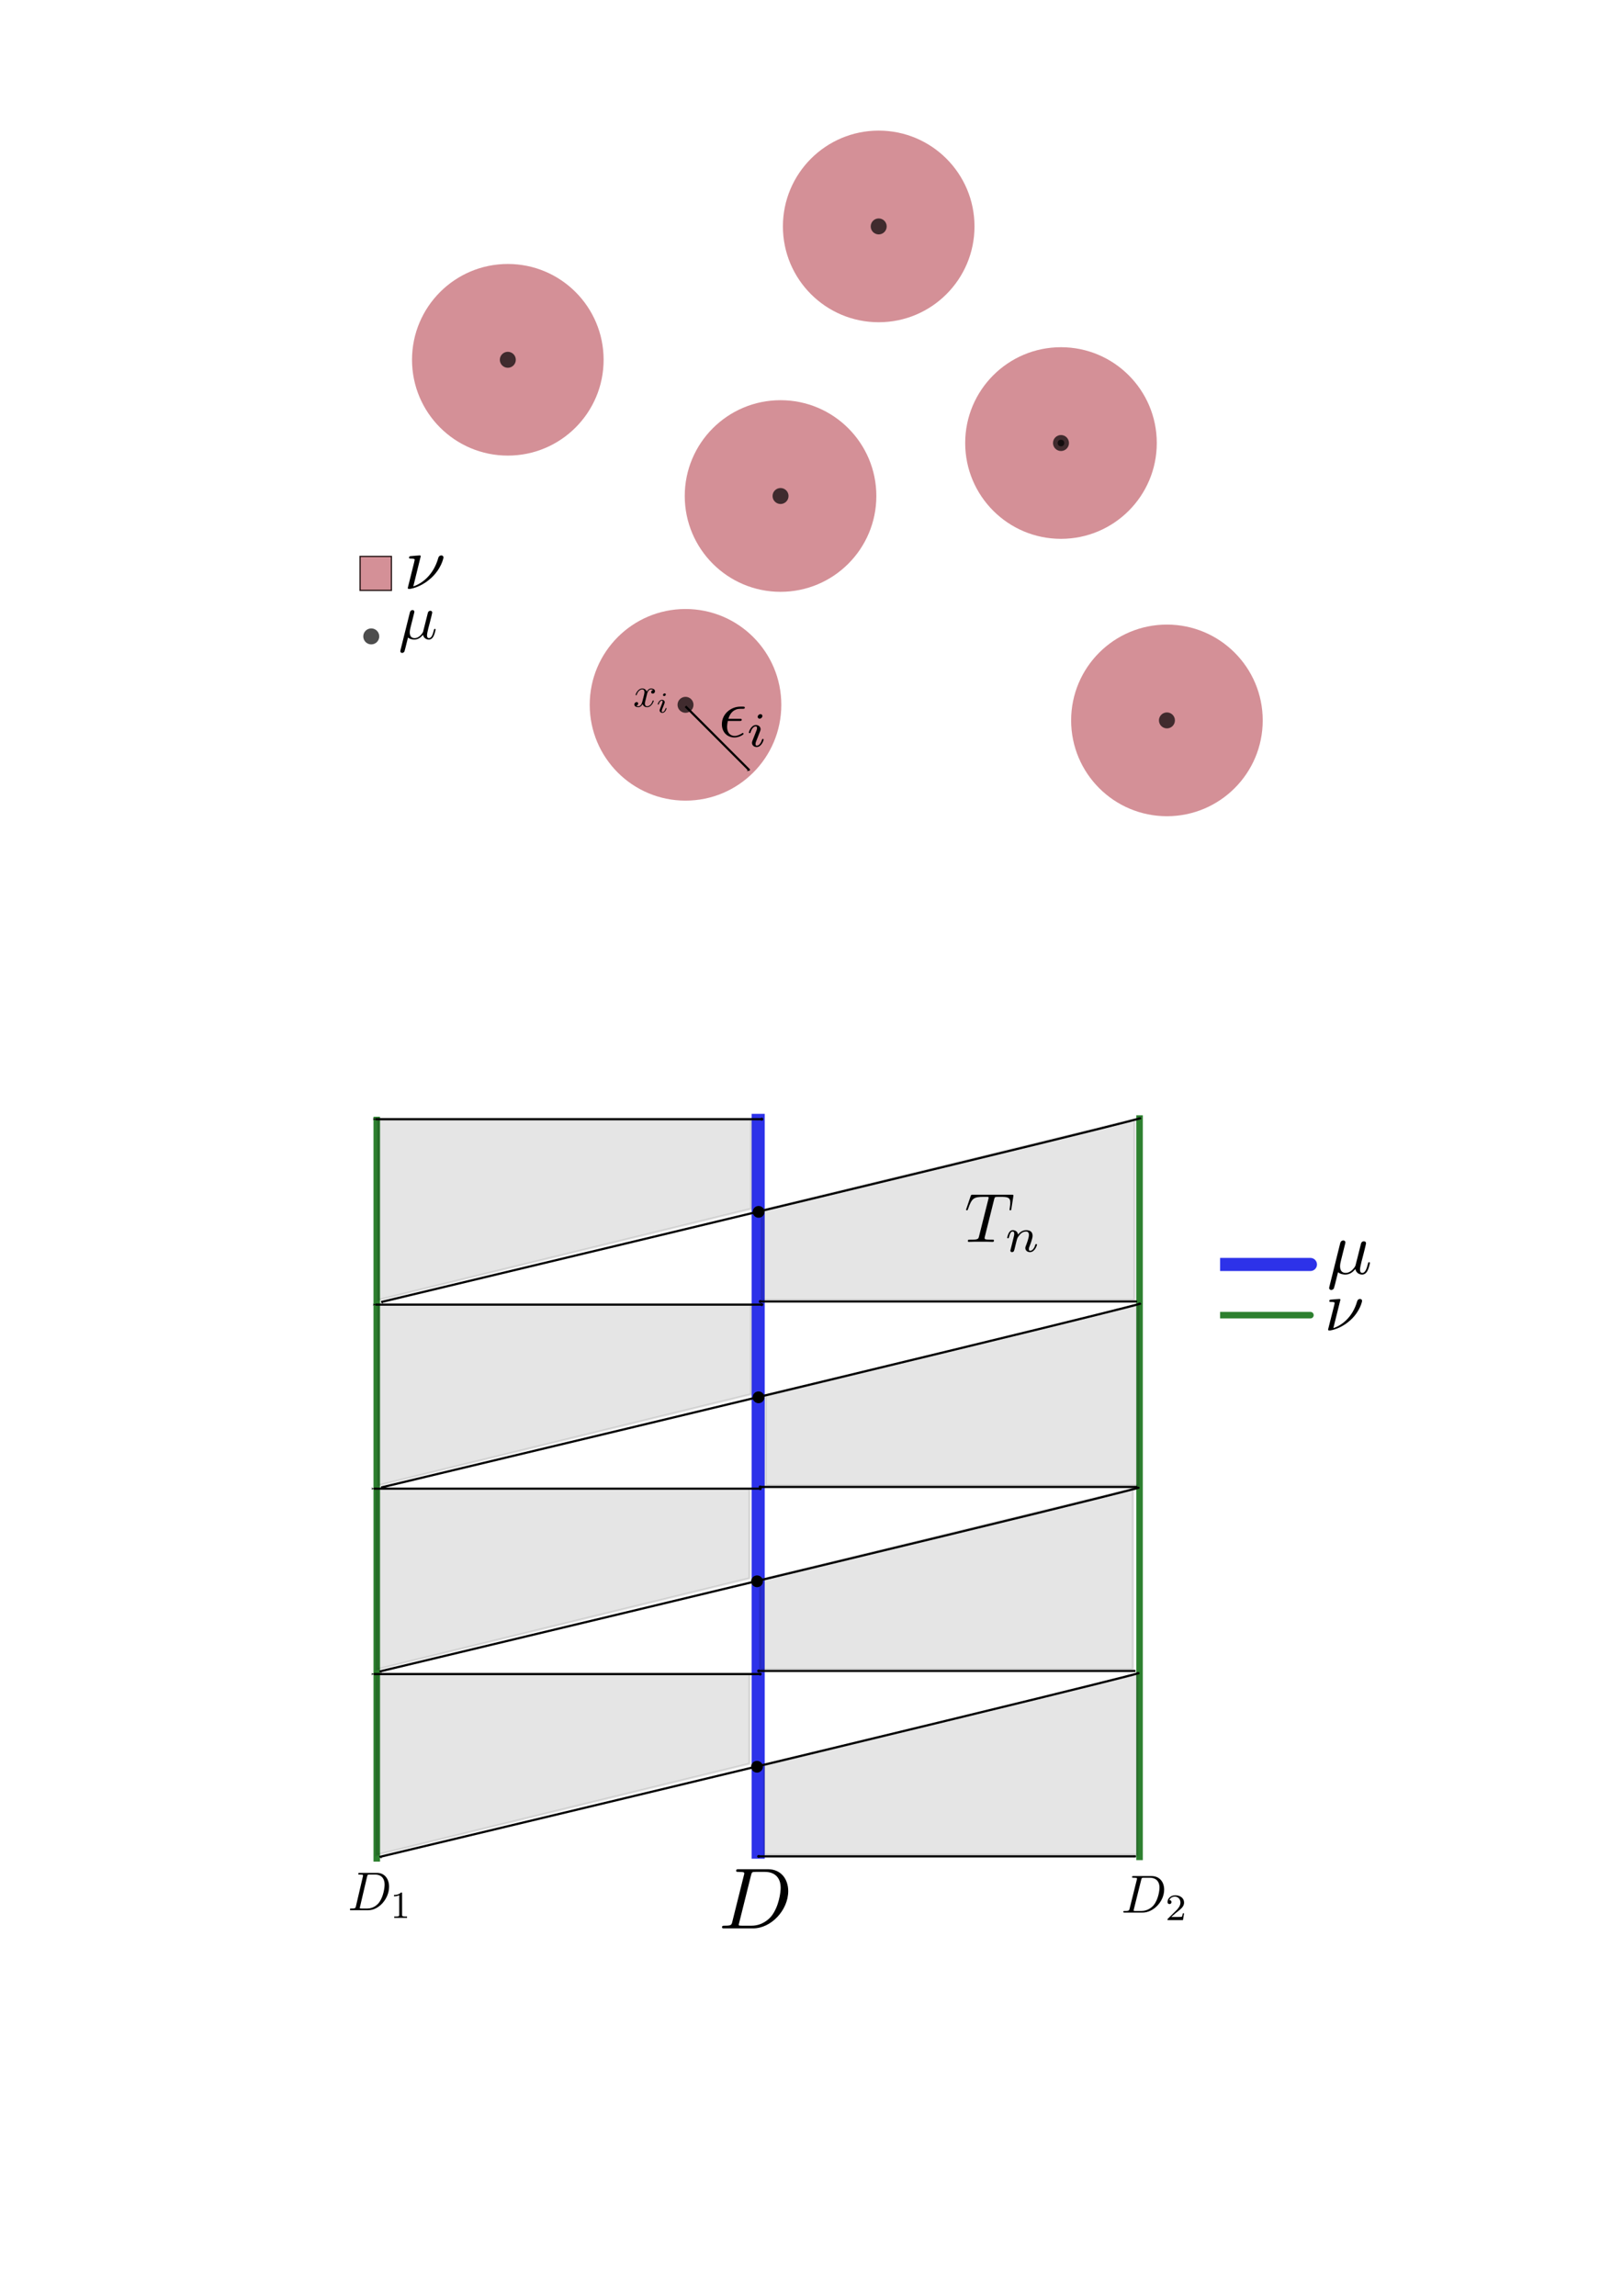 <?xml version="1.0" encoding="UTF-8" standalone="no"?>
<!-- Created with Inkscape (http://www.inkscape.org/) -->

<svg
   xmlns:osb="http://www.openswatchbook.org/uri/2009/osb"
   xmlns:dc="http://purl.org/dc/elements/1.1/"
   xmlns:cc="http://creativecommons.org/ns#"
   xmlns:rdf="http://www.w3.org/1999/02/22-rdf-syntax-ns#"
   xmlns:svg="http://www.w3.org/2000/svg"
   xmlns="http://www.w3.org/2000/svg"
   xmlns:sodipodi="http://sodipodi.sourceforge.net/DTD/sodipodi-0.dtd"
   xmlns:inkscape="http://www.inkscape.org/namespaces/inkscape"
   width="210mm"
   height="297mm"
   viewBox="0 0 744.094 1052.362"
   id="svg2"
   version="1.1"
   inkscape:version="0.91 r13725"
   sodipodi:docname="Deterministic-couplings-problems.svg">
  <sodipodi:namedview
     id="base"
     pagecolor="#ffffff"
     bordercolor="#666666"
     borderopacity="1.0"
     inkscape:pageopacity="0.0"
     inkscape:pageshadow="2"
     inkscape:zoom="0.98994949"
     inkscape:cx="349.54529"
     inkscape:cy="386.8379"
     inkscape:document-units="px"
     inkscape:current-layer="layer1"
     showgrid="false"
     inkscape:window-width="1920"
     inkscape:window-height="1016"
     inkscape:window-x="0"
     inkscape:window-y="34"
     inkscape:window-maximized="1" />
  <defs
     id="defs4">
    <marker
       inkscape:stockid="DotM"
       orient="auto"
       refY="0.0"
       refX="0.0"
       id="marker4673"
       style="overflow:visible"
       inkscape:isstock="true">
      <path
         id="path4675"
         d="M -2.5,-1.0 C -2.5,1.76 -4.74,4.0 -7.5,4.0 C -10.26,4.0 -12.5,1.76 -12.5,-1.0 C -12.5,-3.76 -10.26,-6.0 -7.5,-6.0 C -4.74,-6.0 -2.5,-3.76 -2.5,-1.0 z "
         style="fill-rule:evenodd;stroke:#000000;stroke-width:1pt;stroke-opacity:1;fill:#000000;fill-opacity:1"
         transform="scale(0.4) translate(7.4, 1)" />
    </marker>
    <marker
       inkscape:stockid="DotM"
       orient="auto"
       refY="0.0"
       refX="0.0"
       id="marker4669"
       style="overflow:visible"
       inkscape:isstock="true">
      <path
         id="path4671"
         d="M -2.5,-1.0 C -2.5,1.76 -4.74,4.0 -7.5,4.0 C -10.26,4.0 -12.5,1.76 -12.5,-1.0 C -12.5,-3.76 -10.26,-6.0 -7.5,-6.0 C -4.74,-6.0 -2.5,-3.76 -2.5,-1.0 z "
         style="fill-rule:evenodd;stroke:#000000;stroke-width:1pt;stroke-opacity:1;fill:#000000;fill-opacity:1"
         transform="scale(0.4) translate(7.4, 1)" />
    </marker>
    <marker
       inkscape:stockid="DiamondL"
       orient="auto"
       refY="0.0"
       refX="0.0"
       id="DiamondL"
       style="overflow:visible"
       inkscape:isstock="true">
      <path
         id="path4291"
         d="M 0,-7.071 L -7.071,0 L 0,7.071 L 7.071,0 L 0,-7.071 z "
         style="fill-rule:evenodd;stroke:#000000;stroke-width:1pt;stroke-opacity:1;fill:#000000;fill-opacity:1"
         transform="scale(0.8)" />
    </marker>
    <marker
       inkscape:stockid="DotL"
       orient="auto"
       refY="0.0"
       refX="0.0"
       id="DotL"
       style="overflow:visible"
       inkscape:isstock="true">
      <path
         id="path4273"
         d="M -2.5,-1.0 C -2.5,1.76 -4.74,4.0 -7.5,4.0 C -10.26,4.0 -12.5,1.76 -12.5,-1.0 C -12.5,-3.76 -10.26,-6.0 -7.5,-6.0 C -4.74,-6.0 -2.5,-3.76 -2.5,-1.0 z "
         style="fill-rule:evenodd;stroke:#000000;stroke-width:1pt;stroke-opacity:1;fill:#000000;fill-opacity:1"
         transform="scale(0.8) translate(7.4, 1)" />
    </marker>
    <marker
       inkscape:stockid="DotM"
       orient="auto"
       refY="0.0"
       refX="0.0"
       id="DotM"
       style="overflow:visible"
       inkscape:isstock="true">
      <path
         id="path4276"
         d="M -2.5,-1.0 C -2.5,1.76 -4.74,4.0 -7.5,4.0 C -10.26,4.0 -12.5,1.76 -12.5,-1.0 C -12.5,-3.76 -10.26,-6.0 -7.5,-6.0 C -4.74,-6.0 -2.5,-3.76 -2.5,-1.0 z "
         style="fill-rule:evenodd;stroke:#000000;stroke-width:1pt;stroke-opacity:1;fill:#000000;fill-opacity:1"
         transform="scale(0.4) translate(7.4, 1)" />
    </marker>
    <marker
       inkscape:stockid="Arrow1Mend"
       orient="auto"
       refY="0.0"
       refX="0.0"
       id="marker4636"
       style="overflow:visible;"
       inkscape:isstock="true">
      <path
         id="path4638"
         d="M 0.0,0.0 L 5.0,-5.0 L -12.5,0.0 L 5.0,5.0 L 0.0,0.0 z "
         style="fill-rule:evenodd;stroke:#000000;stroke-width:1pt;stroke-opacity:1;fill:#000000;fill-opacity:1"
         transform="scale(0.4) rotate(180) translate(10,0)" />
    </marker>
    <marker
       inkscape:stockid="Arrow1Mstart"
       orient="auto"
       refY="0.0"
       refX="0.0"
       id="marker4631"
       style="overflow:visible"
       inkscape:isstock="true">
      <path
         id="path4218"
         d="M 0.0,0.0 L 5.0,-5.0 L -12.5,0.0 L 5.0,5.0 L 0.0,0.0 z "
         style="fill-rule:evenodd;stroke:#000000;stroke-width:1pt;stroke-opacity:1;fill:#000000;fill-opacity:1"
         transform="scale(0.4) translate(10,0)" />
    </marker>
    <marker
       inkscape:stockid="Arrow1Mend"
       orient="auto"
       refY="0.0"
       refX="0.0"
       id="marker4627"
       style="overflow:visible;"
       inkscape:isstock="true">
      <path
         id="path4629"
         d="M 0.0,0.0 L 5.0,-5.0 L -12.5,0.0 L 5.0,5.0 L 0.0,0.0 z "
         style="fill-rule:evenodd;stroke:#000000;stroke-width:1pt;stroke-opacity:1;fill:#000000;fill-opacity:1"
         transform="scale(0.4) rotate(180) translate(10,0)" />
    </marker>
    <marker
       inkscape:stockid="Arrow1Mend"
       orient="auto"
       refY="0.0"
       refX="0.0"
       id="marker4613"
       style="overflow:visible;"
       inkscape:isstock="true">
      <path
         id="path4615"
         d="M 0.0,0.0 L 5.0,-5.0 L -12.5,0.0 L 5.0,5.0 L 0.0,0.0 z "
         style="fill-rule:evenodd;stroke:#000000;stroke-width:1pt;stroke-opacity:0.981;fill:#000000;fill-opacity:0.981"
         transform="scale(0.4) rotate(180) translate(10,0)" />
    </marker>
    <marker
       inkscape:stockid="Arrow1Lend"
       orient="auto"
       refY="0.0"
       refX="0.0"
       id="marker4609"
       style="overflow:visible;"
       inkscape:isstock="true">
      <path
         id="path4611"
         d="M 0.0,0.0 L 5.0,-5.0 L -12.5,0.0 L 5.0,5.0 L 0.0,0.0 z "
         style="fill-rule:evenodd;stroke:#000000;stroke-width:1pt;stroke-opacity:1;fill:#000000;fill-opacity:1"
         transform="scale(0.8) rotate(180) translate(12.5,0)" />
    </marker>
    <marker
       inkscape:stockid="Arrow2Mend"
       orient="auto"
       refY="0.0"
       refX="0.0"
       id="Arrow2Mend"
       style="overflow:visible;"
       inkscape:isstock="true">
      <path
         id="path4239"
         style="fill-rule:evenodd;stroke-width:0.625;stroke-linejoin:round;stroke:#000000;stroke-opacity:1;fill:#000000;fill-opacity:1"
         d="M 8.719,4.034 L -2.207,0.016 L 8.719,-4.002 C 6.973,-1.63 6.983,1.616 8.719,4.034 z "
         transform="scale(0.6) rotate(180) translate(0,0)" />
    </marker>
    <marker
       inkscape:stockid="TriangleOutL"
       orient="auto"
       refY="0.0"
       refX="0.0"
       id="TriangleOutL"
       style="overflow:visible"
       inkscape:isstock="true">
      <path
         id="path4354"
         d="M 5.77,0.0 L -2.88,5.0 L -2.88,-5.0 L 5.77,0.0 z "
         style="fill-rule:evenodd;stroke:#000000;stroke-width:1pt;stroke-opacity:1;fill:#000000;fill-opacity:1"
         transform="scale(0.8)" />
    </marker>
    <marker
       inkscape:stockid="Arrow1Mend"
       orient="auto"
       refY="0.0"
       refX="0.0"
       id="marker4601"
       style="overflow:visible;"
       inkscape:isstock="true">
      <path
         id="path4603"
         d="M 0.0,0.0 L 5.0,-5.0 L -12.5,0.0 L 5.0,5.0 L 0.0,0.0 z "
         style="fill-rule:evenodd;stroke:#000000;stroke-width:1pt;stroke-opacity:1;fill:#000000;fill-opacity:1"
         transform="scale(0.4) rotate(180) translate(10,0)" />
    </marker>
    <marker
       inkscape:stockid="Arrow2Lend"
       orient="auto"
       refY="0.0"
       refX="0.0"
       id="Arrow2Lend"
       style="overflow:visible;"
       inkscape:isstock="true">
      <path
         id="path4233"
         style="fill-rule:evenodd;stroke-width:0.625;stroke-linejoin:round;stroke:#000000;stroke-opacity:1;fill:#000000;fill-opacity:1"
         d="M 8.719,4.034 L -2.207,0.016 L 8.719,-4.002 C 6.973,-1.63 6.983,1.616 8.719,4.034 z "
         transform="scale(1.1) rotate(180) translate(1,0)" />
    </marker>
    <marker
       inkscape:stockid="Arrow1Lend"
       orient="auto"
       refY="0.0"
       refX="0.0"
       id="marker4591"
       style="overflow:visible;"
       inkscape:isstock="true">
      <path
         id="path4593"
         d="M 0.0,0.0 L 5.0,-5.0 L -12.5,0.0 L 5.0,5.0 L 0.0,0.0 z "
         style="fill-rule:evenodd;stroke:#000000;stroke-width:1pt;stroke-opacity:1;fill:#000000;fill-opacity:1"
         transform="scale(0.8) rotate(180) translate(12.5,0)" />
    </marker>
    <marker
       inkscape:isstock="true"
       style="overflow:visible;"
       id="marker4503"
       refX="0.0"
       refY="0.0"
       orient="auto"
       inkscape:stockid="Arrow1Lend">
      <path
         transform="scale(0.8) rotate(180) translate(12.5,0)"
         style="fill-rule:evenodd;stroke:#000000;stroke-width:1pt;stroke-opacity:1;fill:#000000;fill-opacity:1"
         d="M 0.0,0.0 L 5.0,-5.0 L -12.5,0.0 L 5.0,5.0 L 0.0,0.0 z "
         id="path4505" />
    </marker>
    <marker
       inkscape:stockid="Arrow1Lend"
       orient="auto"
       refY="0.0"
       refX="0.0"
       id="Arrow1Lend"
       style="overflow:visible;"
       inkscape:isstock="true">
      <path
         id="path4215"
         d="M 0.0,0.0 L 5.0,-5.0 L -12.5,0.0 L 5.0,5.0 L 0.0,0.0 z "
         style="fill-rule:evenodd;stroke:#000000;stroke-width:1pt;stroke-opacity:1;fill:#000000;fill-opacity:1"
         transform="scale(0.8) rotate(180) translate(12.5,0)" />
    </marker>
    <marker
       inkscape:stockid="Arrow1Mend"
       orient="auto"
       refY="0.0"
       refX="0.0"
       id="marker4468"
       style="overflow:visible;"
       inkscape:isstock="true">
      <path
         id="path4221"
         d="M 0.0,0.0 L 5.0,-5.0 L -12.5,0.0 L 5.0,5.0 L 0.0,0.0 z "
         style="fill-rule:evenodd;stroke:#000000;stroke-width:1pt;stroke-opacity:1;fill:#000000;fill-opacity:1"
         transform="scale(0.4) rotate(180) translate(10,0)" />
    </marker>
    <marker
       inkscape:stockid="Arrow1Mend"
       orient="auto"
       refY="0.0"
       refX="0.0"
       id="Arrow1Mend"
       style="overflow:visible;"
       inkscape:isstock="true">
      <path
         id="path6168"
         d="M 0.0,0.0 L 5.0,-5.0 L -12.5,0.0 L 5.0,5.0 L 0.0,0.0 z "
         style="fill-rule:evenodd;stroke:#000000;stroke-width:1pt;stroke-opacity:1;fill:#000000;fill-opacity:1"
         transform="scale(0.4) rotate(180) translate(10,0)" />
    </marker>
    <marker
       inkscape:stockid="Arrow1Mstart"
       orient="auto"
       refY="0.0"
       refX="0.0"
       id="Arrow1Mstart"
       style="overflow:visible"
       inkscape:isstock="true">
      <path
         id="path6165"
         d="M 0.0,0.0 L 5.0,-5.0 L -12.5,0.0 L 5.0,5.0 L 0.0,0.0 z "
         style="fill-rule:evenodd;stroke:#000000;stroke-width:1pt;stroke-opacity:1;fill:#000000;fill-opacity:1"
         transform="scale(0.4) translate(10,0)" />
    </marker>
    <linearGradient
       osb:paint="solid"
       id="linearGradient4310">
      <stop
         id="stop4312"
         offset="0"
         style="stop-color:#000000;stop-opacity:1;" />
    </linearGradient>
    <marker
       inkscape:stockid="Arrow1Lend"
       orient="auto"
       refY="0"
       refX="0"
       id="Arrow1Lend-6"
       style="overflow:visible"
       inkscape:isstock="true">
      <path
         inkscape:connector-curvature="0"
         id="path4215-7"
         d="M 0,0 5,-5 -12.5,0 5,5 0,0 Z"
         style="fill:#000000;fill-opacity:1;fill-rule:evenodd;stroke:#000000;stroke-width:1pt;stroke-opacity:1"
         transform="matrix(-0.8,0,0,-0.8,-10,0)" />
    </marker>
    <marker
       inkscape:stockid="Arrow1Lend"
       orient="auto"
       refY="0"
       refX="0"
       id="Arrow1Lend-5"
       style="overflow:visible"
       inkscape:isstock="true">
      <path
         inkscape:connector-curvature="0"
         id="path4215-6"
         d="M 0,0 5,-5 -12.5,0 5,5 0,0 Z"
         style="fill:#000000;fill-opacity:1;fill-rule:evenodd;stroke:#000000;stroke-width:1pt;stroke-opacity:1"
         transform="matrix(-0.8,0,0,-0.8,-10,0)" />
    </marker>
    <marker
       inkscape:stockid="Arrow1Lend"
       orient="auto"
       refY="0"
       refX="0"
       id="Arrow1Lend-6-1"
       style="overflow:visible"
       inkscape:isstock="true">
      <path
         inkscape:connector-curvature="0"
         id="path4215-7-2"
         d="M 0,0 5,-5 -12.5,0 5,5 0,0 Z"
         style="fill:#000000;fill-opacity:1;fill-rule:evenodd;stroke:#000000;stroke-width:1pt;stroke-opacity:1"
         transform="matrix(-0.8,0,0,-0.8,-10,0)" />
    </marker>
    <marker
       inkscape:isstock="true"
       style="overflow:visible"
       id="marker4503-7"
       refX="0"
       refY="0"
       orient="auto"
       inkscape:stockid="Arrow1Lend">
      <path
         inkscape:connector-curvature="0"
         transform="matrix(-0.8,0,0,-0.8,-10,0)"
         style="fill:#000000;fill-opacity:1;fill-rule:evenodd;stroke:#000000;stroke-width:1pt;stroke-opacity:1"
         d="M 0,0 5,-5 -12.5,0 5,5 0,0 Z"
         id="path4505-0" />
    </marker>
    <marker
       inkscape:stockid="Arrow1Mend"
       orient="auto"
       refY="0"
       refX="0"
       id="marker4636-1"
       style="overflow:visible"
       inkscape:isstock="true">
      <path
         inkscape:connector-curvature="0"
         id="path4638-8"
         d="M 0,0 5,-5 -12.5,0 5,5 0,0 Z"
         style="fill:#000000;fill-opacity:1;fill-rule:evenodd;stroke:#000000;stroke-width:1pt;stroke-opacity:1"
         transform="matrix(-0.4,0,0,-0.4,-4,0)" />
    </marker>
    <marker
       inkscape:stockid="DotM"
       orient="auto"
       refY="0"
       refX="0"
       id="marker4673-2"
       style="overflow:visible"
       inkscape:isstock="true">
      <path
         inkscape:connector-curvature="0"
         id="path4675-0"
         d="m -2.5,-1 c 0,2.76 -2.24,5 -5,5 -2.76,0 -5,-2.24 -5,-5 0,-2.76 2.24,-5 5,-5 2.76,0 5,2.24 5,5 z"
         style="fill:#000000;fill-opacity:1;fill-rule:evenodd;stroke:#000000;stroke-width:1pt;stroke-opacity:1"
         transform="matrix(0.4,0,0,0.4,2.96,0.4)" />
    </marker>
    <marker
       inkscape:stockid="Arrow1Mend"
       orient="auto"
       refY="0"
       refX="0"
       id="marker4636-1-2"
       style="overflow:visible"
       inkscape:isstock="true">
      <path
         inkscape:connector-curvature="0"
         id="path4638-8-3"
         d="M 0,0 5,-5 -12.5,0 5,5 0,0 Z"
         style="fill:#000000;fill-opacity:1;fill-rule:evenodd;stroke:#000000;stroke-width:1pt;stroke-opacity:1"
         transform="matrix(-0.4,0,0,-0.4,-4,0)" />
    </marker>
    <marker
       inkscape:stockid="DotM"
       orient="auto"
       refY="0"
       refX="0"
       id="DotM-7"
       style="overflow:visible"
       inkscape:isstock="true">
      <path
         inkscape:connector-curvature="0"
         id="path4276-5"
         d="m -2.5,-1 c 0,2.76 -2.24,5 -5,5 -2.76,0 -5,-2.24 -5,-5 0,-2.76 2.24,-5 5,-5 2.76,0 5,2.24 5,5 z"
         style="fill:#000000;fill-opacity:1;fill-rule:evenodd;stroke:#000000;stroke-width:1pt;stroke-opacity:1"
         transform="matrix(0.4,0,0,0.4,2.96,0.4)" />
    </marker>
    <marker
       inkscape:stockid="Arrow1Mend"
       orient="auto"
       refY="0"
       refX="0"
       id="marker4636-9"
       style="overflow:visible"
       inkscape:isstock="true">
      <path
         inkscape:connector-curvature="0"
         id="path4638-2"
         d="M 0,0 5,-5 -12.5,0 5,5 0,0 Z"
         style="fill:#000000;fill-opacity:1;fill-rule:evenodd;stroke:#000000;stroke-width:1pt;stroke-opacity:1"
         transform="matrix(-0.4,0,0,-0.4,-4,0)" />
    </marker>
    <marker
       inkscape:stockid="Arrow1Mstart"
       orient="auto"
       refY="0"
       refX="0"
       id="marker4631-2"
       style="overflow:visible"
       inkscape:isstock="true">
      <path
         inkscape:connector-curvature="0"
         id="path4218-8"
         d="M 0,0 5,-5 -12.5,0 5,5 0,0 Z"
         style="fill:#000000;fill-opacity:1;fill-rule:evenodd;stroke:#000000;stroke-width:1pt;stroke-opacity:1"
         transform="matrix(0.4,0,0,0.4,4,0)" />
    </marker>
    <marker
       inkscape:stockid="DotM"
       orient="auto"
       refY="0"
       refX="0"
       id="marker4669-9"
       style="overflow:visible"
       inkscape:isstock="true">
      <path
         inkscape:connector-curvature="0"
         id="path4671-7"
         d="m -2.5,-1 c 0,2.76 -2.24,5 -5,5 -2.76,0 -5,-2.24 -5,-5 0,-2.76 2.24,-5 5,-5 2.76,0 5,2.24 5,5 z"
         style="fill:#000000;fill-opacity:1;fill-rule:evenodd;stroke:#000000;stroke-width:1pt;stroke-opacity:1"
         transform="matrix(0.4,0,0,0.4,2.96,0.4)" />
    </marker>
    <marker
       inkscape:stockid="Arrow1Mend"
       orient="auto"
       refY="0"
       refX="0"
       id="marker4627-3"
       style="overflow:visible"
       inkscape:isstock="true">
      <path
         inkscape:connector-curvature="0"
         id="path4629-6"
         d="M 0,0 5,-5 -12.5,0 5,5 0,0 Z"
         style="fill:#000000;fill-opacity:1;fill-rule:evenodd;stroke:#000000;stroke-width:1pt;stroke-opacity:1"
         transform="matrix(-0.4,0,0,-0.4,-4,0)" />
    </marker>
    <marker
       inkscape:stockid="DotM"
       orient="auto"
       refY="0"
       refX="0"
       id="marker4673-2-4"
       style="overflow:visible"
       inkscape:isstock="true">
      <path
         inkscape:connector-curvature="0"
         id="path4675-0-7"
         d="m -2.5,-1 c 0,2.76 -2.24,5 -5,5 -2.76,0 -5,-2.24 -5,-5 0,-2.76 2.24,-5 5,-5 2.76,0 5,2.24 5,5 z"
         style="fill:#000000;fill-opacity:1;fill-rule:evenodd;stroke:#000000;stroke-width:1pt;stroke-opacity:1"
         transform="matrix(0.4,0,0,0.4,2.96,0.4)" />
    </marker>
    <marker
       inkscape:stockid="Arrow1Mend"
       orient="auto"
       refY="0"
       refX="0"
       id="marker4636-1-2-8"
       style="overflow:visible"
       inkscape:isstock="true">
      <path
         inkscape:connector-curvature="0"
         id="path4638-8-3-4"
         d="M 0,0 5,-5 -12.5,0 5,5 0,0 Z"
         style="fill:#000000;fill-opacity:1;fill-rule:evenodd;stroke:#000000;stroke-width:1pt;stroke-opacity:1"
         transform="matrix(-0.4,0,0,-0.4,-4,0)" />
    </marker>
    <marker
       inkscape:stockid="DotM"
       orient="auto"
       refY="0"
       refX="0"
       id="DotM-7-5"
       style="overflow:visible"
       inkscape:isstock="true">
      <path
         inkscape:connector-curvature="0"
         id="path4276-5-0"
         d="m -2.5,-1 c 0,2.76 -2.24,5 -5,5 -2.76,0 -5,-2.24 -5,-5 0,-2.76 2.24,-5 5,-5 2.76,0 5,2.24 5,5 z"
         style="fill:#000000;fill-opacity:1;fill-rule:evenodd;stroke:#000000;stroke-width:1pt;stroke-opacity:1"
         transform="matrix(0.4,0,0,0.4,2.96,0.4)" />
    </marker>
    <marker
       inkscape:stockid="Arrow1Mend"
       orient="auto"
       refY="0"
       refX="0"
       id="marker4636-9-3"
       style="overflow:visible"
       inkscape:isstock="true">
      <path
         inkscape:connector-curvature="0"
         id="path4638-2-6"
         d="M 0,0 5,-5 -12.5,0 5,5 0,0 Z"
         style="fill:#000000;fill-opacity:1;fill-rule:evenodd;stroke:#000000;stroke-width:1pt;stroke-opacity:1"
         transform="matrix(-0.4,0,0,-0.4,-4,0)" />
    </marker>
    <marker
       inkscape:stockid="Arrow1Mstart"
       orient="auto"
       refY="0"
       refX="0"
       id="marker4631-2-1"
       style="overflow:visible"
       inkscape:isstock="true">
      <path
         inkscape:connector-curvature="0"
         id="path4218-8-0"
         d="M 0,0 5,-5 -12.5,0 5,5 0,0 Z"
         style="fill:#000000;fill-opacity:1;fill-rule:evenodd;stroke:#000000;stroke-width:1pt;stroke-opacity:1"
         transform="matrix(0.4,0,0,0.4,4,0)" />
    </marker>
    <marker
       inkscape:stockid="DotM"
       orient="auto"
       refY="0"
       refX="0"
       id="marker4669-9-6"
       style="overflow:visible"
       inkscape:isstock="true">
      <path
         inkscape:connector-curvature="0"
         id="path4671-7-3"
         d="m -2.5,-1 c 0,2.76 -2.24,5 -5,5 -2.76,0 -5,-2.24 -5,-5 0,-2.76 2.24,-5 5,-5 2.76,0 5,2.24 5,5 z"
         style="fill:#000000;fill-opacity:1;fill-rule:evenodd;stroke:#000000;stroke-width:1pt;stroke-opacity:1"
         transform="matrix(0.4,0,0,0.4,2.96,0.4)" />
    </marker>
    <marker
       inkscape:stockid="Arrow1Mend"
       orient="auto"
       refY="0"
       refX="0"
       id="marker4627-3-2"
       style="overflow:visible"
       inkscape:isstock="true">
      <path
         inkscape:connector-curvature="0"
         id="path4629-6-0"
         d="M 0,0 5,-5 -12.5,0 5,5 0,0 Z"
         style="fill:#000000;fill-opacity:1;fill-rule:evenodd;stroke:#000000;stroke-width:1pt;stroke-opacity:1"
         transform="matrix(-0.4,0,0,-0.4,-4,0)" />
    </marker>
    <marker
       inkscape:stockid="DotM"
       orient="auto"
       refY="0"
       refX="0"
       id="marker4673-6"
       style="overflow:visible"
       inkscape:isstock="true">
      <path
         inkscape:connector-curvature="0"
         id="path4675-1"
         d="m -2.5,-1 c 0,2.76 -2.24,5 -5,5 -2.76,0 -5,-2.24 -5,-5 0,-2.76 2.24,-5 5,-5 2.76,0 5,2.24 5,5 z"
         style="fill:#000000;fill-opacity:1;fill-rule:evenodd;stroke:#000000;stroke-width:1pt;stroke-opacity:1"
         transform="matrix(0.4,0,0,0.4,2.96,0.4)" />
    </marker>
    <marker
       inkscape:stockid="Arrow1Mend"
       orient="auto"
       refY="0"
       refX="0"
       id="marker4636-1-5"
       style="overflow:visible"
       inkscape:isstock="true">
      <path
         inkscape:connector-curvature="0"
         id="path4638-8-5"
         d="M 0,0 5,-5 -12.5,0 5,5 0,0 Z"
         style="fill:#000000;fill-opacity:1;fill-rule:evenodd;stroke:#000000;stroke-width:1pt;stroke-opacity:1"
         transform="matrix(-0.4,0,0,-0.4,-4,0)" />
    </marker>
    <marker
       inkscape:stockid="DotM"
       orient="auto"
       refY="0"
       refX="0"
       id="DotM-4"
       style="overflow:visible"
       inkscape:isstock="true">
      <path
         inkscape:connector-curvature="0"
         id="path4276-7"
         d="m -2.5,-1 c 0,2.76 -2.24,5 -5,5 -2.76,0 -5,-2.24 -5,-5 0,-2.76 2.24,-5 5,-5 2.76,0 5,2.24 5,5 z"
         style="fill:#000000;fill-opacity:1;fill-rule:evenodd;stroke:#000000;stroke-width:1pt;stroke-opacity:1"
         transform="matrix(0.4,0,0,0.4,2.96,0.4)" />
    </marker>
    <marker
       inkscape:stockid="Arrow1Mend"
       orient="auto"
       refY="0"
       refX="0"
       id="marker4636-6"
       style="overflow:visible"
       inkscape:isstock="true">
      <path
         inkscape:connector-curvature="0"
         id="path4638-5"
         d="M 0,0 5,-5 -12.5,0 5,5 0,0 Z"
         style="fill:#000000;fill-opacity:1;fill-rule:evenodd;stroke:#000000;stroke-width:1pt;stroke-opacity:1"
         transform="matrix(-0.4,0,0,-0.4,-4,0)" />
    </marker>
    <marker
       inkscape:stockid="Arrow1Mstart"
       orient="auto"
       refY="0"
       refX="0"
       id="marker4631-6"
       style="overflow:visible"
       inkscape:isstock="true">
      <path
         inkscape:connector-curvature="0"
         id="path4218-9"
         d="M 0,0 5,-5 -12.5,0 5,5 0,0 Z"
         style="fill:#000000;fill-opacity:1;fill-rule:evenodd;stroke:#000000;stroke-width:1pt;stroke-opacity:1"
         transform="matrix(0.4,0,0,0.4,4,0)" />
    </marker>
    <marker
       inkscape:stockid="DotM"
       orient="auto"
       refY="0"
       refX="0"
       id="marker4669-3"
       style="overflow:visible"
       inkscape:isstock="true">
      <path
         inkscape:connector-curvature="0"
         id="path4671-74"
         d="m -2.5,-1 c 0,2.76 -2.24,5 -5,5 -2.76,0 -5,-2.24 -5,-5 0,-2.76 2.24,-5 5,-5 2.76,0 5,2.24 5,5 z"
         style="fill:#000000;fill-opacity:1;fill-rule:evenodd;stroke:#000000;stroke-width:1pt;stroke-opacity:1"
         transform="matrix(0.4,0,0,0.4,2.96,0.4)" />
    </marker>
    <marker
       inkscape:stockid="Arrow1Mend"
       orient="auto"
       refY="0"
       refX="0"
       id="marker4627-5"
       style="overflow:visible"
       inkscape:isstock="true">
      <path
         inkscape:connector-curvature="0"
         id="path4629-2"
         d="M 0,0 5,-5 -12.5,0 5,5 0,0 Z"
         style="fill:#000000;fill-opacity:1;fill-rule:evenodd;stroke:#000000;stroke-width:1pt;stroke-opacity:1"
         transform="matrix(-0.4,0,0,-0.4,-4,0)" />
    </marker>
  </defs>
  <g
     inkscape:label="Layer 1"
     inkscape:groupmode="layer"
     id="layer1">
    <circle
       inkscape:export-filename="/home/beren/Documents/Tesis Mathmods/Reporte/Pictures/No-Transport-Map.png"
       style="opacity:0.434;fill:#9d0011;fill-opacity:1;fill-rule:nonzero;stroke:none;stroke-width:5;stroke-miterlimit:4;stroke-dasharray:none;stroke-dashoffset:0;stroke-opacity:1"
       id="path4138"
       cx="232.818"
       cy="164.921"
       r="43.92"
       inkscape:export-xdpi="300"
       inkscape:export-ydpi="300" />
    <circle
       inkscape:export-filename="/home/beren/Documents/Tesis Mathmods/Reporte/Pictures/No-Transport-Map.png"
       style="opacity:0.434;fill:#9d0011;fill-opacity:1;fill-rule:nonzero;stroke:none;stroke-width:5;stroke-miterlimit:4;stroke-dasharray:none;stroke-dashoffset:0;stroke-opacity:1"
       id="path4138-2"
       cx="357.857"
       cy="227.362"
       r="43.92"
       inkscape:export-xdpi="300"
       inkscape:export-ydpi="300" />
    <circle
       inkscape:export-filename="/home/beren/Documents/Tesis Mathmods/Reporte/Pictures/No-Transport-Map.png"
       style="opacity:0.434;fill:#9d0011;fill-opacity:1;fill-rule:nonzero;stroke:none;stroke-width:5;stroke-miterlimit:4;stroke-dasharray:none;stroke-dashoffset:0;stroke-opacity:1"
       id="path4138-0"
       cx="402.857"
       cy="103.791"
       r="43.92"
       inkscape:export-xdpi="300"
       inkscape:export-ydpi="300" />
    <circle
       inkscape:export-filename="/home/beren/Documents/Tesis Mathmods/Reporte/Pictures/No-Transport-Map.png"
       style="opacity:0.434;fill:#9d0011;fill-opacity:1;fill-rule:nonzero;stroke:none;stroke-width:5;stroke-miterlimit:4;stroke-dasharray:none;stroke-dashoffset:0;stroke-opacity:1"
       id="path4138-3"
       cx="535"
       cy="330.219"
       r="43.92"
       inkscape:export-xdpi="300"
       inkscape:export-ydpi="300" />
    <circle
       inkscape:export-filename="/home/beren/Documents/Tesis Mathmods/Reporte/Pictures/No-Transport-Map.png"
       style="opacity:0.434;fill:#9d0011;fill-opacity:1;fill-rule:nonzero;stroke:none;stroke-width:5;stroke-miterlimit:4;stroke-dasharray:none;stroke-dashoffset:0;stroke-opacity:1"
       id="path4138-06"
       cx="314.286"
       cy="323.077"
       r="43.92"
       inkscape:export-xdpi="300"
       inkscape:export-ydpi="300" />
    <circle
       inkscape:export-filename="/home/beren/Documents/Tesis Mathmods/Reporte/Pictures/No-Transport-Map.png"
       style="opacity:0.699;fill:#000000;fill-opacity:1;fill-rule:nonzero;stroke:none;stroke-width:5;stroke-miterlimit:4;stroke-dasharray:none;stroke-dashoffset:0;stroke-opacity:1"
       id="path4144-2"
       cx="314.286"
       cy="323.077"
       r="3.662"
       inkscape:export-xdpi="300"
       inkscape:export-ydpi="300" />
    <circle
       inkscape:export-filename="/home/beren/Documents/Tesis Mathmods/Reporte/Pictures/No-Transport-Map.png"
       style="opacity:0.434;fill:#9d0011;fill-opacity:1;fill-rule:nonzero;stroke:none;stroke-width:5;stroke-miterlimit:4;stroke-dasharray:none;stroke-dashoffset:0;stroke-opacity:1"
       id="path4138-6"
       cx="486.429"
       cy="203.076"
       r="43.92"
       inkscape:export-xdpi="300"
       inkscape:export-ydpi="300" />
    <circle
       inkscape:export-filename="/home/beren/Documents/Tesis Mathmods/Reporte/Pictures/No-Transport-Map.png"
       style="opacity:0.699;fill:#000000;fill-opacity:1;fill-rule:nonzero;stroke:none;stroke-width:5;stroke-miterlimit:4;stroke-dasharray:none;stroke-dashoffset:0;stroke-opacity:1"
       id="path4144-1"
       cx="486.429"
       cy="203.076"
       r="1.515"
       inkscape:export-xdpi="300"
       inkscape:export-ydpi="300" />
    <rect
       inkscape:export-filename="/home/beren/Documents/Tesis Mathmods/Reporte/Pictures/No-Transport-Map.png"
       y="255.05"
       x="165.079"
       height="15.578"
       width="14.351"
       id="rect5768"
       style="opacity:0.434;fill:#9d0011;fill-opacity:1;fill-rule:nonzero;stroke:#271616;stroke-width:0.545;stroke-miterlimit:4;stroke-dasharray:none;stroke-dashoffset:0;stroke-opacity:1"
       inkscape:export-xdpi="300"
       inkscape:export-ydpi="300" />
    <rect
       inkscape:export-filename="/home/beren/Documents/Tesis Mathmods/Reporte/Pictures/No-Transport-Map.png"
       y="255.05"
       x="165.079"
       height="15.578"
       width="14.351"
       id="rect5768-2"
       style="opacity:1;fill:none;fill-opacity:1;fill-rule:nonzero;stroke:#271616;stroke-width:0.545;stroke-miterlimit:4;stroke-dasharray:none;stroke-dashoffset:0;stroke-opacity:1"
       inkscape:export-xdpi="300"
       inkscape:export-ydpi="300" />
    <g
       inkscape:export-filename="/home/beren/Documents/Tesis Mathmods/Reporte/Pictures/No-Transport-Map.png"
       transform="matrix(0.656,0,0,0.656,-10.841,35.297)"
       id="g5854"
       inkscape:export-xdpi="300"
       inkscape:export-ydpi="300">
      <g
         style="font-style:normal;font-variant:normal;font-weight:normal;font-stretch:normal;letter-spacing:normal;word-spacing:normal;text-anchor:start;fill:none;fill-opacity:1;fill-rule:evenodd;stroke:#000000;stroke-linecap:butt;stroke-linejoin:miter;stroke-miterlimit:10.433;stroke-dasharray:none;stroke-dashoffset:0;stroke-opacity:1"
         id="content"
         transform="matrix(1.063,0,0,-1.063,-186.024,789.272)"
         xml:space="preserve"
         stroke-miterlimit="10.433"
         font-style="normal"
         font-variant="normal"
         font-weight="normal"
         font-stretch="normal"
         font-size-adjust="none"
         letter-spacing="normal"
         word-spacing="normal"><path
           style="fill:#000000;stroke-width:0"
           inkscape:connector-curvature="0"
           d="m 467.16,427.47 0,0 0,0.01 0,0 0,0.01 -0.01,0.02 0,0.01 0,0.02 0,0.02 0,0.02 -0.01,0.02 0,0.02 -0.01,0.02 -0.01,0.02 -0.01,0.03 -0.01,0.02 -0.01,0.03 -0.01,0.02 -0.02,0.03 -0.02,0.02 -0.02,0.02 -0.02,0.03 -0.01,0.01 -0.02,0.01 -0.01,0.01 -0.01,0.01 -0.02,0.01 -0.01,0.01 -0.02,0.01 -0.02,0.01 -0.01,0.01 -0.02,0 -0.02,0.01 -0.02,0.01 -0.02,0.01 -0.02,0 -0.02,0.01 -0.03,0 -0.02,0.01 -0.02,0 -0.03,0.01 -0.02,0 -0.03,0 -0.03,0 -0.03,0.01 -0.03,0 c -1.15,0 -4.78,-0.4 -6.08,-0.5 -0.39,-0.05 -0.94,-0.1 -0.94,-1 0,-0.59 0.44,-0.59 1.19,-0.59 2.39,0 2.49,-0.35 2.49,-0.85 0,-0.35 -0.6,-2.69 -0.94,-4.04 l -3.04,-12.2 c -0.2,-0.75 -0.55,-2.14 -0.55,-2.24 0,-0.55 0.5,-0.6 0.8,-0.6 l 0.69,0 c 3.49,0.6 8.92,2.54 14.05,7.32 6.58,6.13 7.92,12.9 7.92,13.35 0,0.85 -0.6,1.35 -1.44,1.35 -0.4,0 -1.55,-0.2 -1.95,-1.64 -3.18,-11.31 -10.75,-16.89 -16.43,-18.74 z"
           id="path5857" /></g>    </g>
    <circle
       inkscape:export-filename="/home/beren/Documents/Tesis Mathmods/Reporte/Pictures/No-Transport-Map.png"
       style="opacity:0.699;fill:#000000;fill-opacity:1;fill-rule:nonzero;stroke:none;stroke-width:5;stroke-miterlimit:4;stroke-dasharray:none;stroke-dashoffset:0;stroke-opacity:1"
       id="path4144-2-0"
       cx="357.857"
       cy="227.362"
       r="3.662"
       inkscape:export-xdpi="300"
       inkscape:export-ydpi="300" />
    <circle
       inkscape:export-filename="/home/beren/Documents/Tesis Mathmods/Reporte/Pictures/No-Transport-Map.png"
       style="opacity:0.699;fill:#000000;fill-opacity:1;fill-rule:nonzero;stroke:none;stroke-width:5;stroke-miterlimit:4;stroke-dasharray:none;stroke-dashoffset:0;stroke-opacity:1"
       id="path4144-2-2"
       cx="232.818"
       cy="164.921"
       r="3.662"
       inkscape:export-xdpi="300"
       inkscape:export-ydpi="300" />
    <circle
       inkscape:export-filename="/home/beren/Documents/Tesis Mathmods/Reporte/Pictures/No-Transport-Map.png"
       style="opacity:0.699;fill:#000000;fill-opacity:1;fill-rule:nonzero;stroke:none;stroke-width:5;stroke-miterlimit:4;stroke-dasharray:none;stroke-dashoffset:0;stroke-opacity:1"
       id="path4144-2-3"
       cx="402.857"
       cy="103.791"
       r="3.662"
       inkscape:export-xdpi="300"
       inkscape:export-ydpi="300" />
    <circle
       inkscape:export-filename="/home/beren/Documents/Tesis Mathmods/Reporte/Pictures/No-Transport-Map.png"
       style="opacity:0.699;fill:#000000;fill-opacity:1;fill-rule:nonzero;stroke:none;stroke-width:5;stroke-miterlimit:4;stroke-dasharray:none;stroke-dashoffset:0;stroke-opacity:1"
       id="path4144-2-7"
       cx="170.211"
       cy="291.717"
       r="3.662"
       inkscape:export-xdpi="300"
       inkscape:export-ydpi="300" />
    <g
       inkscape:export-filename="/home/beren/Documents/Tesis Mathmods/Reporte/Pictures/No-Transport-Map.png"
       id="g5948"
       transform="matrix(0.564,0,0,0.564,14.169,91.106)"
       inkscape:export-xdpi="300"
       inkscape:export-ydpi="300">
      <g
         word-spacing="normal"
         letter-spacing="normal"
         font-size-adjust="none"
         font-stretch="normal"
         font-weight="normal"
         font-variant="normal"
         font-style="normal"
         stroke-miterlimit="10.433"
         xml:space="preserve"
         transform="matrix(1.063,0,0,-1.063,-186.024,789.272)"
         id="g5950"
         style="font-style:normal;font-variant:normal;font-weight:normal;font-stretch:normal;letter-spacing:normal;word-spacing:normal;text-anchor:start;fill:none;fill-opacity:1;fill-rule:evenodd;stroke:#000000;stroke-linecap:butt;stroke-linejoin:miter;stroke-miterlimit:10.433;stroke-dasharray:none;stroke-dashoffset:0;stroke-opacity:1"><path
           id="path5952"
           d="m 467.51,423.48 0.02,0.1 0.03,0.11 0.02,0.11 0.03,0.11 0.03,0.12 0.03,0.12 0.06,0.24 0.06,0.25 0.06,0.25 0.07,0.24 0.05,0.25 0.03,0.11 0.03,0.12 0.03,0.11 0.02,0.11 0.03,0.1 0.02,0.1 0.02,0.1 0.02,0.09 0.02,0.08 0.02,0.07 0.01,0.07 0.01,0.07 0.01,0.05 0.01,0.05 0,0.03 0,0.02 0,0.01 c 0,0.85 -0.59,1.35 -1.44,1.35 -0.15,0 -1.54,-0.05 -1.99,-1.8 l -7.18,-28.84 c -0.14,-0.59 -0.14,-0.7 -0.14,-0.79 0,-0.75 0.54,-1.35 1.39,-1.35 1.04,0 1.64,0.9 1.74,1.05 0.2,0.44 0.85,3.03 2.74,10.71 1.59,-1.35 3.84,-1.55 4.83,-1.55 3.49,0 5.43,2.25 6.63,3.64 0.45,-2.24 2.29,-3.64 4.48,-3.64 1.74,0 2.89,1.15 3.69,2.74 0.84,1.79 1.49,4.83 1.49,4.93 0,0.5 -0.45,0.5 -0.6,0.5 -0.49,0 -0.54,-0.2 -0.69,-0.89 -0.85,-3.24 -1.75,-6.18 -3.79,-6.18 -1.34,0 -1.49,1.29 -1.49,2.29 0,1.09 0.6,3.44 0.99,5.18 l 1.4,5.38 c 0.15,0.75 0.65,2.64 0.85,3.39 0.25,1.14 0.74,3.03 0.74,3.33 0,0.9 -0.69,1.35 -1.44,1.35 -0.25,0 -1.55,-0.05 -1.94,-1.74 l -2.34,-9.32 c -0.6,-2.49 -1.15,-4.58 -1.3,-5.08 -0.05,-0.25 -2.44,-4.78 -6.48,-4.78 -2.49,0 -3.68,1.64 -3.68,4.33 0,1.45 0.35,2.84 0.69,4.24 z"
           inkscape:connector-curvature="0"
           style="fill:#000000;stroke-width:0" /></g>    </g>
    <circle
       inkscape:export-filename="/home/beren/Documents/Tesis Mathmods/Reporte/Pictures/No-Transport-Map.png"
       style="opacity:0.699;fill:#000000;fill-opacity:1;fill-rule:nonzero;stroke:none;stroke-width:5;stroke-miterlimit:4;stroke-dasharray:none;stroke-dashoffset:0;stroke-opacity:1"
       id="path4144-2-3-5"
       cx="486.429"
       cy="203.076"
       r="3.662"
       inkscape:export-xdpi="300"
       inkscape:export-ydpi="300" />
    <circle
       inkscape:export-filename="/home/beren/Documents/Tesis Mathmods/Reporte/Pictures/No-Transport-Map.png"
       style="opacity:0.699;fill:#000000;fill-opacity:1;fill-rule:nonzero;stroke:none;stroke-width:5;stroke-miterlimit:4;stroke-dasharray:none;stroke-dashoffset:0;stroke-opacity:1"
       id="path4144-2-3-9"
       cx="535"
       cy="330.219"
       r="3.662"
       inkscape:export-xdpi="300"
       inkscape:export-ydpi="300" />
    <g
       inkscape:export-filename="/home/beren/Documents/Tesis Mathmods/Reporte/Pictures/No-Transport-Map.png"
       id="g6030"
       transform="matrix(0.358,0,0,0.358,183.353,195.913)"
       inkscape:export-xdpi="300"
       inkscape:export-ydpi="300">
      <g
         id="g6032"
         transform="matrix(1.063,0,0,-1.063,-186.024,789.272)"
         xml:space="preserve"
         stroke-miterlimit="10.433"
         font-style="normal"
         font-variant="normal"
         font-weight="normal"
         font-stretch="normal"
         font-size-adjust="none"
         letter-spacing="normal"
         word-spacing="normal"
         style="font-style:normal;font-variant:normal;font-weight:normal;font-stretch:normal;letter-spacing:normal;word-spacing:normal;text-anchor:start;fill:none;fill-opacity:1;fill-rule:evenodd;stroke:#000000;stroke-linecap:butt;stroke-linejoin:miter;stroke-miterlimit:10.433;stroke-dasharray:none;stroke-dashoffset:0;stroke-opacity:1"><path
           d="m 472.64,421.04 0.03,0.13 0.03,0.15 0.05,0.17 0.04,0.18 0.06,0.19 0.06,0.21 0.06,0.21 0.07,0.23 0.08,0.23 0.09,0.24 0.1,0.25 0.1,0.24 0.11,0.25 0.12,0.25 0.13,0.25 0.14,0.25 0.15,0.24 0.15,0.24 0.17,0.23 0.18,0.22 0.18,0.22 0.2,0.2 0.21,0.19 0.22,0.18 0.23,0.16 0.25,0.14 0.12,0.07 0.13,0.06 0.13,0.05 0.14,0.05 0.14,0.05 0.14,0.04 0.14,0.03 0.15,0.03 0.15,0.02 0.16,0.02 0.16,0.01 0.16,0 c 0.25,0 1.45,0 2.49,-0.65 -1.4,-0.25 -2.39,-1.49 -2.39,-2.68 0,-0.8 0.54,-1.75 1.89,-1.75 1.1,0 2.69,0.9 2.69,2.89 0,2.59 -2.94,3.29 -4.63,3.29 -2.89,0 -4.64,-2.64 -5.23,-3.79 -1.25,3.29 -3.94,3.79 -5.38,3.79 -5.18,0 -8.02,-6.43 -8.02,-7.67 0,-0.5 0.5,-0.5 0.6,-0.5 0.39,0 0.54,0.1 0.64,0.54 1.7,5.29 4.98,6.53 6.68,6.53 0.95,0 2.69,-0.45 2.69,-3.33 0,-1.55 -0.85,-4.89 -2.69,-11.86 -0.8,-3.09 -2.54,-5.18 -4.73,-5.18 -0.3,0 -1.45,0 -2.49,0.65 1.24,0.25 2.34,1.29 2.34,2.69 0,1.34 -1.1,1.74 -1.85,1.74 -1.49,0 -2.73,-1.3 -2.73,-2.89 0,-2.29 2.48,-3.29 4.68,-3.29 3.28,0 5.08,3.49 5.23,3.79 0.6,-1.85 2.39,-3.79 5.38,-3.79 5.13,0 7.97,6.43 7.97,7.67 0,0.5 -0.45,0.5 -0.6,0.5 -0.45,0 -0.55,-0.2 -0.65,-0.55 -1.64,-5.33 -5.03,-6.52 -6.62,-6.52 -1.95,0 -2.74,1.59 -2.74,3.29 0,1.09 0.29,2.19 0.85,4.38 z"
           id="path6034"
           inkscape:connector-curvature="0"
           style="fill:#000000;stroke-width:0" /><path
           d="m 495.3,420.79 0,0.06 -0.01,0.05 0,0.05 -0.01,0.06 -0.01,0.06 -0.02,0.05 -0.01,0.06 -0.02,0.06 -0.03,0.05 -0.02,0.06 -0.03,0.05 -0.03,0.06 -0.03,0.05 -0.03,0.05 -0.04,0.05 -0.04,0.05 -0.05,0.05 -0.04,0.05 -0.05,0.04 -0.06,0.05 -0.05,0.04 -0.06,0.03 -0.06,0.04 -0.07,0.03 -0.07,0.03 -0.07,0.02 -0.07,0.02 -0.08,0.02 -0.08,0.02 -0.08,0.01 -0.09,0 -0.09,0.01 c -0.94,0 -1.95,-0.91 -1.95,-1.92 0,-0.59 0.45,-1.32 1.39,-1.32 1.02,0 1.96,0.97 1.96,1.91 z"
           id="path6036"
           inkscape:connector-curvature="0"
           style="fill:#000000;stroke-width:0" /><path
           d="m 488.18,403.08 -0.05,-0.17 -0.05,-0.17 -0.03,-0.08 -0.03,-0.09 -0.02,-0.08 -0.03,-0.09 -0.02,-0.09 -0.02,-0.09 -0.01,-0.1 -0.02,-0.09 -0.01,-0.1 -0.01,-0.05 0,-0.05 0,-0.05 -0.01,-0.06 0,-0.05 0,-0.06 c 0,-1.63 1.4,-2.96 3.31,-2.96 3.49,0 5.02,4.81 5.02,5.33 0,0.46 -0.45,0.46 -0.56,0.46 -0.48,0 -0.52,-0.21 -0.66,-0.59 -0.8,-2.79 -2.33,-4.22 -3.69,-4.22 -0.7,0 -0.88,0.45 -0.88,1.22 0,0.8 0.25,1.46 0.56,2.23 0.35,0.94 0.74,1.88 1.12,2.79 0.31,0.84 1.57,4.01 1.71,4.43 0.1,0.34 0.21,0.77 0.21,1.11 0,1.64 -1.4,2.97 -3.31,2.97 -3.46,0 -5.06,-4.74 -5.06,-5.34 0,-0.45 0.49,-0.45 0.59,-0.45 0.49,0 0.52,0.17 0.63,0.56 0.91,2.99 2.44,4.25 3.73,4.25 0.56,0 0.87,-0.28 0.87,-1.22 0,-0.8 -0.21,-1.32 -1.08,-3.48 z"
           id="path6038"
           inkscape:connector-curvature="0"
           style="fill:#000000;stroke-width:0" /></g>    </g>
    <g
       inkscape:export-filename="/home/beren/Documents/Tesis Mathmods/Reporte/Pictures/No-Transport-Map.png"
       id="g6106"
       transform="matrix(0.604,0,0,0.604,149.024,121.662)"
       inkscape:export-xdpi="300"
       inkscape:export-ydpi="300">
      <g
         word-spacing="normal"
         letter-spacing="normal"
         font-size-adjust="none"
         font-stretch="normal"
         font-weight="normal"
         font-variant="normal"
         font-style="normal"
         stroke-miterlimit="10.433"
         xml:space="preserve"
         transform="matrix(1.063,0,0,-1.063,-186.024,789.272)"
         id="g6108"
         style="font-style:normal;font-variant:normal;font-weight:normal;font-stretch:normal;letter-spacing:normal;word-spacing:normal;text-anchor:start;fill:none;fill-opacity:1;fill-rule:evenodd;stroke:#000000;stroke-linecap:butt;stroke-linejoin:miter;stroke-miterlimit:10.433;stroke-dasharray:none;stroke-dashoffset:0;stroke-opacity:1"><path
           id="path6110"
           d="m 470.84,417.26 0.15,0 0.16,0 0.15,0 0.07,0.01 0.08,0 0.07,0.01 0.07,0 0.07,0.01 0.07,0.01 0.07,0.01 0.06,0.02 0.07,0.02 0.06,0.01 0.06,0.02 0.06,0.03 0.05,0.03 0.05,0.02 0.05,0.04 0.05,0.03 0.04,0.04 0.04,0.05 0.03,0.04 0.02,0.03 0.01,0.02 0.01,0.03 0.02,0.03 0.01,0.03 0.01,0.03 0.01,0.03 0.01,0.03 0,0.03 0.01,0.04 0,0.03 0.01,0.04 0,0.04 0,0.04 c 0,0.69 -0.6,0.69 -1.45,0.69 l -8.07,0 c 1.2,4.24 3.99,7.13 8.52,7.13 l 1.55,0 c 0.84,0 1.64,0 1.64,0.84 0,0.7 -0.65,0.7 -1.5,0.7 l -1.74,0 c -6.47,0 -13.15,-4.98 -13.15,-12.6 0,-5.48 3.74,-9.42 9.02,-9.42 3.23,0 6.47,2 6.47,2.54 0,0.15 -0.04,0.7 -0.49,0.7 -0.11,0 -0.2,0 -0.65,-0.3 -1.55,-1 -3.39,-1.84 -5.23,-1.84 -2.89,0 -5.38,2.09 -5.38,6.47 0,1.75 0.4,3.64 0.54,4.24 z"
           inkscape:connector-curvature="0"
           style="fill:#000000;stroke-width:0" /><path
           id="path6112"
           d="m 487.3,420.79 0,0.06 -0.01,0.05 0,0.05 -0.01,0.06 -0.01,0.06 -0.02,0.05 -0.01,0.06 -0.02,0.06 -0.03,0.05 -0.02,0.06 -0.03,0.05 -0.03,0.06 -0.03,0.05 -0.03,0.05 -0.04,0.05 -0.04,0.05 -0.05,0.05 -0.04,0.05 -0.05,0.04 -0.06,0.05 -0.05,0.04 -0.06,0.03 -0.06,0.04 -0.07,0.03 -0.07,0.03 -0.07,0.02 -0.07,0.02 -0.08,0.02 -0.08,0.02 -0.08,0.01 -0.09,0 -0.09,0.01 c -0.94,0 -1.95,-0.91 -1.95,-1.92 0,-0.59 0.45,-1.32 1.39,-1.32 1.02,0 1.96,0.97 1.96,1.91 z"
           inkscape:connector-curvature="0"
           style="fill:#000000;stroke-width:0" /><path
           id="path6114"
           d="m 480.18,403.08 -0.05,-0.17 -0.05,-0.17 -0.03,-0.08 -0.03,-0.09 -0.02,-0.08 -0.03,-0.09 -0.02,-0.09 -0.02,-0.09 -0.01,-0.1 -0.02,-0.09 -0.01,-0.1 -0.01,-0.05 0,-0.05 0,-0.05 -0.01,-0.06 0,-0.05 0,-0.06 c 0,-1.63 1.4,-2.96 3.31,-2.96 3.49,0 5.02,4.81 5.02,5.33 0,0.46 -0.45,0.46 -0.56,0.46 -0.48,0 -0.52,-0.21 -0.66,-0.59 -0.8,-2.79 -2.33,-4.22 -3.69,-4.22 -0.7,0 -0.88,0.45 -0.88,1.22 0,0.8 0.25,1.46 0.56,2.23 0.35,0.94 0.74,1.88 1.12,2.79 0.31,0.84 1.57,4.01 1.71,4.43 0.1,0.34 0.21,0.77 0.21,1.11 0,1.64 -1.4,2.97 -3.31,2.97 -3.46,0 -5.06,-4.74 -5.06,-5.34 0,-0.45 0.49,-0.45 0.59,-0.45 0.49,0 0.52,0.17 0.63,0.56 0.91,2.99 2.44,4.25 3.73,4.25 0.56,0 0.87,-0.28 0.87,-1.22 0,-0.8 -0.21,-1.32 -1.08,-3.48 z"
           inkscape:connector-curvature="0"
           style="fill:#000000;stroke-width:0" /></g>    </g>
    <path
       inkscape:export-filename="/home/beren/Documents/Tesis Mathmods/Reporte/Pictures/No-Transport-Map.png"
       style="fill:none;fill-rule:evenodd;stroke:#000000;stroke-width:1px;stroke-linecap:butt;stroke-linejoin:miter;stroke-opacity:1;marker-end:url(#Arrow1Mend)"
       d="m 314.286,323.791 c 29.286,29.286 29.286,29.286 29.286,29.286"
       id="path6153"
       inkscape:connector-curvature="0"
       inkscape:export-xdpi="300"
       inkscape:export-ydpi="300" />
    <path
       style="fill:none;fill-opacity:1;fill-rule:evenodd;stroke:#2d32e9;stroke-width:6;stroke-linecap:butt;stroke-linejoin:miter;stroke-miterlimit:4;stroke-dasharray:none;stroke-dashoffset:0;stroke-opacity:1"
       d="m 347.593,510.571 c 0,341.429 0,341.429 0,341.429"
       id="path6455"
       inkscape:connector-curvature="0"
       inkscape:export-filename="/home/beren/Documents/Tesis Mathmods/Reporte/Pictures/No-Optimal-Transport.png"
       inkscape:export-xdpi="300"
       inkscape:export-ydpi="300" />
    <path
       style="fill:none;fill-rule:evenodd;stroke:#2d802f;stroke-width:3;stroke-linecap:butt;stroke-linejoin:miter;stroke-miterlimit:4;stroke-dasharray:none;stroke-opacity:1"
       d="m 522.449,511.23 c 0,341.429 0,341.429 0,341.429"
       id="path6455-8"
       inkscape:connector-curvature="0"
       inkscape:export-filename="/home/beren/Documents/Tesis Mathmods/Reporte/Pictures/No-Optimal-Transport.png"
       inkscape:export-xdpi="300"
       inkscape:export-ydpi="300" />
    <path
       style="fill:none;fill-rule:evenodd;stroke:#2d32e9;stroke-width:6;stroke-linecap:butt;stroke-linejoin:miter;stroke-opacity:1;stroke-miterlimit:4;stroke-dasharray:none;stroke-dashoffset:0"
       d="m 559.372,579.611 c 43.437,0 41.416,0 41.416,0"
       id="path4183"
       inkscape:connector-curvature="0"
       inkscape:export-filename="/home/beren/Documents/Tesis Mathmods/Reporte/Pictures/No-Optimal-Transport.png"
       inkscape:export-xdpi="300"
       inkscape:export-ydpi="300" />
    <path
       style="fill:none;fill-rule:evenodd;stroke:#2d802f;stroke-width:3;stroke-linecap:butt;stroke-linejoin:miter;stroke-opacity:1;stroke-miterlimit:4;stroke-dasharray:none"
       d="m 559.372,602.844 c 43.437,0 41.416,0 41.416,0"
       id="path4183-6"
       inkscape:connector-curvature="0"
       inkscape:export-filename="/home/beren/Documents/Tesis Mathmods/Reporte/Pictures/No-Optimal-Transport.png"
       inkscape:export-xdpi="300"
       inkscape:export-ydpi="300" />
    <g
       transform="matrix(0.652,0,0,0.652,413.573,350.648)"
       id="g4264"
       inkscape:export-filename="/home/beren/Documents/Tesis Mathmods/Reporte/Pictures/No-Optimal-Transport.png"
       inkscape:export-xdpi="300"
       inkscape:export-ydpi="300">
      <g
         style="font-style:normal;font-variant:normal;font-weight:normal;font-stretch:normal;letter-spacing:normal;word-spacing:normal;text-anchor:start;fill:none;fill-opacity:1;fill-rule:evenodd;stroke:#000000;stroke-linecap:butt;stroke-linejoin:miter;stroke-miterlimit:10.433;stroke-dasharray:none;stroke-dashoffset:0;stroke-opacity:1"
         id="g4266"
         transform="matrix(1.063,0,0,-1.063,-186.024,789.272)"
         xml:space="preserve"
         stroke-miterlimit="10.433"
         font-style="normal"
         font-variant="normal"
         font-weight="normal"
         font-stretch="normal"
         font-size-adjust="none"
         letter-spacing="normal"
         word-spacing="normal"><path
           style="fill:#000000;stroke-width:0"
           inkscape:connector-curvature="0"
           d="m 467.51,423.48 0.02,0.1 0.03,0.11 0.02,0.11 0.03,0.11 0.03,0.12 0.03,0.12 0.06,0.24 0.06,0.25 0.06,0.25 0.07,0.24 0.05,0.25 0.03,0.11 0.03,0.12 0.03,0.11 0.02,0.11 0.03,0.1 0.02,0.1 0.02,0.1 0.02,0.09 0.02,0.08 0.02,0.07 0.01,0.07 0.01,0.07 0.01,0.05 0.01,0.05 0,0.03 0,0.02 0,0.01 c 0,0.85 -0.59,1.35 -1.44,1.35 -0.15,0 -1.54,-0.05 -1.99,-1.8 l -7.18,-28.84 c -0.14,-0.59 -0.14,-0.7 -0.14,-0.79 0,-0.75 0.54,-1.35 1.39,-1.35 1.04,0 1.64,0.9 1.74,1.05 0.2,0.44 0.85,3.03 2.74,10.71 1.59,-1.35 3.84,-1.55 4.83,-1.55 3.49,0 5.43,2.25 6.63,3.64 0.45,-2.24 2.29,-3.64 4.48,-3.64 1.74,0 2.89,1.15 3.69,2.74 0.84,1.79 1.49,4.83 1.49,4.93 0,0.5 -0.45,0.5 -0.6,0.5 -0.49,0 -0.54,-0.2 -0.69,-0.89 -0.85,-3.24 -1.75,-6.18 -3.79,-6.18 -1.34,0 -1.49,1.29 -1.49,2.29 0,1.09 0.6,3.44 0.99,5.18 l 1.4,5.38 c 0.15,0.75 0.65,2.64 0.85,3.39 0.25,1.14 0.74,3.03 0.74,3.33 0,0.9 -0.69,1.35 -1.44,1.35 -0.25,0 -1.55,-0.05 -1.94,-1.74 l -2.34,-9.32 c -0.6,-2.49 -1.15,-4.58 -1.3,-5.08 -0.05,-0.25 -2.44,-4.78 -6.48,-4.78 -2.49,0 -3.68,1.64 -3.68,4.33 0,1.45 0.35,2.84 0.69,4.24 z"
           id="path4268" /></g>    </g>
    <g
       id="g4372"
       transform="matrix(0.625,0,0,0.617,420.429,389.167)"
       inkscape:export-filename="/home/beren/Documents/Tesis Mathmods/Reporte/Pictures/No-Optimal-Transport.png"
       inkscape:export-xdpi="300"
       inkscape:export-ydpi="300">
      <g
         word-spacing="normal"
         letter-spacing="normal"
         font-size-adjust="none"
         font-stretch="normal"
         font-weight="normal"
         font-variant="normal"
         font-style="normal"
         stroke-miterlimit="10.433"
         xml:space="preserve"
         transform="matrix(1.063,0,0,-1.063,-186.024,789.272)"
         id="g4374"
         style="font-style:normal;font-variant:normal;font-weight:normal;font-stretch:normal;letter-spacing:normal;word-spacing:normal;text-anchor:start;fill:none;fill-opacity:1;fill-rule:evenodd;stroke:#000000;stroke-linecap:butt;stroke-linejoin:miter;stroke-miterlimit:10.433;stroke-dasharray:none;stroke-dashoffset:0;stroke-opacity:1"><path
           id="path4376"
           d="m 467.16,427.47 0,0 0,0.01 0,0 0,0.01 -0.01,0.02 0,0.01 0,0.02 0,0.02 0,0.02 -0.01,0.02 0,0.02 -0.01,0.02 -0.01,0.02 -0.01,0.03 -0.01,0.02 -0.01,0.03 -0.01,0.02 -0.02,0.03 -0.02,0.02 -0.02,0.02 -0.02,0.03 -0.01,0.01 -0.02,0.01 -0.01,0.01 -0.01,0.01 -0.02,0.01 -0.01,0.01 -0.02,0.01 -0.02,0.01 -0.01,0.01 -0.02,0 -0.02,0.01 -0.02,0.01 -0.02,0.01 -0.02,0 -0.02,0.01 -0.03,0 -0.02,0.01 -0.02,0 -0.03,0.01 -0.02,0 -0.03,0 -0.03,0 -0.03,0.01 -0.03,0 c -1.15,0 -4.78,-0.4 -6.08,-0.5 -0.39,-0.05 -0.94,-0.1 -0.94,-1 0,-0.59 0.44,-0.59 1.19,-0.59 2.39,0 2.49,-0.35 2.49,-0.85 0,-0.35 -0.6,-2.69 -0.94,-4.04 l -3.04,-12.2 c -0.2,-0.75 -0.55,-2.14 -0.55,-2.24 0,-0.55 0.5,-0.6 0.8,-0.6 l 0.69,0 c 3.49,0.6 8.92,2.54 14.05,7.32 6.58,6.13 7.92,12.9 7.92,13.35 0,0.85 -0.6,1.35 -1.44,1.35 -0.4,0 -1.55,-0.2 -1.95,-1.64 -3.18,-11.31 -10.75,-16.89 -16.43,-18.74 z"
           inkscape:connector-curvature="0"
           style="fill:#000000;stroke-width:0" /></g>    </g>
    <path
       style="fill:none;fill-rule:evenodd;stroke:#2d802f;stroke-width:3;stroke-linecap:butt;stroke-linejoin:miter;stroke-miterlimit:4;stroke-dasharray:none;stroke-opacity:1"
       d="m 172.736,511.889 c 0,341.429 0,341.429 0,341.429"
       id="path6455-8-3"
       inkscape:connector-curvature="0"
       inkscape:export-filename="/home/beren/Documents/Tesis Mathmods/Reporte/Pictures/No-Optimal-Transport.png"
       inkscape:export-xdpi="300"
       inkscape:export-ydpi="300" />
    <path
       style="fill:none;fill-rule:evenodd;stroke:#000000;stroke-width:0.994px;stroke-linecap:butt;stroke-linejoin:miter;stroke-opacity:1;marker-start:url(#marker4631);marker-mid:url(#marker4669);marker-end:url(#marker4627)"
       d="M 174.06,851.171 C 513.963,769.955 522.306,766.87 522.306,766.87"
       id="path4625"
       inkscape:connector-curvature="0"
       sodipodi:nodetypes="cc"
       inkscape:export-filename="/home/beren/Documents/Tesis Mathmods/Reporte/Pictures/No-Optimal-Transport.png"
       inkscape:export-xdpi="300"
       inkscape:export-ydpi="300" />
    <path
       style="fill:none;fill-rule:evenodd;stroke:#000000;stroke-width:0.988px;stroke-linecap:butt;stroke-linejoin:miter;stroke-opacity:1;marker-start:url(#DotM);marker-end:url(#marker4636)"
       d="m 347.803,850.934 c 172.949,0 172.949,0 172.949,0"
       id="path4634"
       inkscape:connector-curvature="0"
       inkscape:export-filename="/home/beren/Documents/Tesis Mathmods/Reporte/Pictures/No-Optimal-Transport.png"
       inkscape:export-xdpi="300"
       inkscape:export-ydpi="300" />
    <path
       style="fill:none;fill-rule:evenodd;stroke:#000000;stroke-width:1px;stroke-linecap:butt;stroke-linejoin:miter;stroke-opacity:1;marker-end:url(#marker4636-1);marker-start:url(#marker4673)"
       d="m 348.526,767.362 c -177.143,0 -177.143,0 -177.143,0"
       id="path4634-7"
       inkscape:connector-curvature="0"
       inkscape:export-filename="/home/beren/Documents/Tesis Mathmods/Reporte/Pictures/No-Optimal-Transport.png"
       inkscape:export-xdpi="300"
       inkscape:export-ydpi="300" />
    <path
       style="fill:#000000;fill-rule:evenodd;stroke:#000000;stroke-width:1px;stroke-linecap:butt;stroke-linejoin:miter;stroke-opacity:1;fill-opacity:1;opacity:0.105"
       d="m 350.357,809.148 0,41.071 171.071,0 0,-82.857 z"
       id="path4661"
       inkscape:connector-curvature="0"
       inkscape:export-filename="/home/beren/Documents/Tesis Mathmods/Reporte/Pictures/No-Optimal-Transport.png"
       inkscape:export-xdpi="300"
       inkscape:export-ydpi="300" />
    <path
       style="opacity:0.105;fill:#000000;fill-opacity:1;fill-rule:evenodd;stroke:#000000;stroke-width:1px;stroke-linecap:butt;stroke-linejoin:miter;stroke-opacity:1"
       d="m 343.63,808.49 0,-41.071 -171.071,0 0,82.857 z"
       id="path4661-9"
       inkscape:connector-curvature="0"
       inkscape:export-filename="/home/beren/Documents/Tesis Mathmods/Reporte/Pictures/No-Optimal-Transport.png"
       inkscape:export-xdpi="300"
       inkscape:export-ydpi="300" />
    <circle
       style="opacity:1;fill:#000000;fill-opacity:1;fill-rule:nonzero;stroke:#000000;stroke-width:0;stroke-miterlimit:2;stroke-dasharray:none;stroke-dashoffset:0;stroke-opacity:1"
       id="path4692"
       cx="347.063"
       cy="809.847"
       r="2.701"
       inkscape:export-filename="/home/beren/Documents/Tesis Mathmods/Reporte/Pictures/No-Optimal-Transport.png"
       inkscape:export-xdpi="300"
       inkscape:export-ydpi="300" />
    <path
       style="fill:none;fill-rule:evenodd;stroke:#000000;stroke-width:0.994px;stroke-linecap:butt;stroke-linejoin:miter;stroke-opacity:1;marker-start:url(#marker4631-2);marker-mid:url(#marker4669-9);marker-end:url(#marker4627-3)"
       d="M 174.082,766.171 C 513.986,684.955 522.329,681.87 522.329,681.87"
       id="path4625-1"
       inkscape:connector-curvature="0"
       sodipodi:nodetypes="cc"
       inkscape:export-filename="/home/beren/Documents/Tesis Mathmods/Reporte/Pictures/No-Optimal-Transport.png"
       inkscape:export-xdpi="300"
       inkscape:export-ydpi="300" />
    <path
       style="fill:none;fill-rule:evenodd;stroke:#000000;stroke-width:0.987px;stroke-linecap:butt;stroke-linejoin:miter;stroke-opacity:1;marker-start:url(#DotM-7);marker-end:url(#marker4636-9)"
       d="m 347.822,765.934 c 172.702,0 172.702,0 172.702,0"
       id="path4634-2"
       inkscape:connector-curvature="0"
       inkscape:export-filename="/home/beren/Documents/Tesis Mathmods/Reporte/Pictures/No-Optimal-Transport.png"
       inkscape:export-xdpi="300"
       inkscape:export-ydpi="300" />
    <path
       style="fill:none;fill-rule:evenodd;stroke:#000000;stroke-width:1px;stroke-linecap:butt;stroke-linejoin:miter;stroke-opacity:1;marker-start:url(#marker4673-2);marker-end:url(#marker4636-1-2)"
       d="m 348.549,682.362 c -177.143,0 -177.143,0 -177.143,0"
       id="path4634-7-9"
       inkscape:connector-curvature="0"
       inkscape:export-filename="/home/beren/Documents/Tesis Mathmods/Reporte/Pictures/No-Optimal-Transport.png"
       inkscape:export-xdpi="300"
       inkscape:export-ydpi="300" />
    <path
       style="opacity:0.105;fill:#000000;fill-opacity:1;fill-rule:evenodd;stroke:#000000;stroke-width:1px;stroke-linecap:butt;stroke-linejoin:miter;stroke-opacity:1"
       d="m 348.38,724.148 0,41.071 171.071,0 0,-82.857 z"
       id="path4661-3"
       inkscape:connector-curvature="0"
       inkscape:export-filename="/home/beren/Documents/Tesis Mathmods/Reporte/Pictures/No-Optimal-Transport.png"
       inkscape:export-xdpi="300"
       inkscape:export-ydpi="300" />
    <path
       style="opacity:0.105;fill:#000000;fill-opacity:1;fill-rule:evenodd;stroke:#000000;stroke-width:1px;stroke-linecap:butt;stroke-linejoin:miter;stroke-opacity:1"
       d="m 343.652,723.49 0,-41.071 -171.071,0 0,82.857 z"
       id="path4661-9-1"
       inkscape:connector-curvature="0"
       inkscape:export-filename="/home/beren/Documents/Tesis Mathmods/Reporte/Pictures/No-Optimal-Transport.png"
       inkscape:export-xdpi="300"
       inkscape:export-ydpi="300" />
    <circle
       style="opacity:1;fill:#000000;fill-opacity:1;fill-rule:nonzero;stroke:#000000;stroke-width:0;stroke-miterlimit:2;stroke-dasharray:none;stroke-dashoffset:0;stroke-opacity:1"
       id="path4692-9"
       cx="347.085"
       cy="724.847"
       r="2.701"
       inkscape:export-filename="/home/beren/Documents/Tesis Mathmods/Reporte/Pictures/No-Optimal-Transport.png"
       inkscape:export-xdpi="300"
       inkscape:export-ydpi="300" />
    <path
       style="fill:none;fill-rule:evenodd;stroke:#000000;stroke-width:0.994px;stroke-linecap:butt;stroke-linejoin:miter;stroke-opacity:1;marker-start:url(#marker4631-6);marker-mid:url(#marker4669-3);marker-end:url(#marker4627-5)"
       d="M 174.761,681.826 C 514.664,600.611 523.008,597.525 523.008,597.525"
       id="path4625-5"
       inkscape:connector-curvature="0"
       sodipodi:nodetypes="cc"
       inkscape:export-filename="/home/beren/Documents/Tesis Mathmods/Reporte/Pictures/No-Optimal-Transport.png"
       inkscape:export-xdpi="300"
       inkscape:export-ydpi="300" />
    <path
       style="fill:none;fill-rule:evenodd;stroke:#000000;stroke-width:0.988px;stroke-linecap:butt;stroke-linejoin:miter;stroke-opacity:1;marker-start:url(#DotM-4);marker-end:url(#marker4636-6)"
       d="m 348.504,681.589 c 172.949,0 172.949,0 172.949,0"
       id="path4634-4"
       inkscape:connector-curvature="0"
       inkscape:export-filename="/home/beren/Documents/Tesis Mathmods/Reporte/Pictures/No-Optimal-Transport.png"
       inkscape:export-xdpi="300"
       inkscape:export-ydpi="300" />
    <path
       style="fill:none;fill-rule:evenodd;stroke:#000000;stroke-width:1px;stroke-linecap:butt;stroke-linejoin:miter;stroke-opacity:1;marker-start:url(#marker4673-6);marker-end:url(#marker4636-1-5)"
       d="m 349.228,598.018 c -177.143,0 -177.143,0 -177.143,0"
       id="path4634-7-7"
       inkscape:connector-curvature="0"
       inkscape:export-filename="/home/beren/Documents/Tesis Mathmods/Reporte/Pictures/No-Optimal-Transport.png"
       inkscape:export-xdpi="300"
       inkscape:export-ydpi="300" />
    <path
       style="opacity:0.105;fill:#000000;fill-opacity:1;fill-rule:evenodd;stroke:#000000;stroke-width:1px;stroke-linecap:butt;stroke-linejoin:miter;stroke-opacity:1"
       d="m 351.058,639.803 0,41.071 171.071,0 0,-82.857 z"
       id="path4661-4"
       inkscape:connector-curvature="0"
       inkscape:export-filename="/home/beren/Documents/Tesis Mathmods/Reporte/Pictures/No-Optimal-Transport.png"
       inkscape:export-xdpi="300"
       inkscape:export-ydpi="300" />
    <path
       style="opacity:0.105;fill:#000000;fill-opacity:1;fill-rule:evenodd;stroke:#000000;stroke-width:1px;stroke-linecap:butt;stroke-linejoin:miter;stroke-opacity:1"
       d="m 344.331,639.145 0,-41.071 -171.071,0 0,82.857 z"
       id="path4661-9-4"
       inkscape:connector-curvature="0"
       inkscape:export-filename="/home/beren/Documents/Tesis Mathmods/Reporte/Pictures/No-Optimal-Transport.png"
       inkscape:export-xdpi="300"
       inkscape:export-ydpi="300" />
    <circle
       style="opacity:1;fill:#000000;fill-opacity:1;fill-rule:nonzero;stroke:#000000;stroke-width:0;stroke-miterlimit:2;stroke-dasharray:none;stroke-dashoffset:0;stroke-opacity:1"
       id="path4692-3"
       cx="347.764"
       cy="640.502"
       r="2.701"
       inkscape:export-filename="/home/beren/Documents/Tesis Mathmods/Reporte/Pictures/No-Optimal-Transport.png"
       inkscape:export-xdpi="300"
       inkscape:export-ydpi="300" />
    <path
       style="fill:none;fill-rule:evenodd;stroke:#000000;stroke-width:0.994px;stroke-linecap:butt;stroke-linejoin:miter;stroke-opacity:1;marker-start:url(#marker4631-2-1);marker-mid:url(#marker4669-9-6);marker-end:url(#marker4627-3-2)"
       d="M 174.784,596.826 C 514.687,515.611 523.03,512.525 523.03,512.525"
       id="path4625-1-0"
       inkscape:connector-curvature="0"
       sodipodi:nodetypes="cc"
       inkscape:export-filename="/home/beren/Documents/Tesis Mathmods/Reporte/Pictures/No-Optimal-Transport.png"
       inkscape:export-xdpi="300"
       inkscape:export-ydpi="300" />
    <path
       style="fill:none;fill-rule:evenodd;stroke:#000000;stroke-width:0.987px;stroke-linecap:butt;stroke-linejoin:miter;stroke-opacity:1;marker-start:url(#DotM-7-5);marker-end:url(#marker4636-9-3)"
       d="m 348.524,596.589 c 172.702,0 172.702,0 172.702,0"
       id="path4634-2-7"
       inkscape:connector-curvature="0"
       inkscape:export-filename="/home/beren/Documents/Tesis Mathmods/Reporte/Pictures/No-Optimal-Transport.png"
       inkscape:export-xdpi="300"
       inkscape:export-ydpi="300" />
    <path
       style="fill:none;fill-rule:evenodd;stroke:#000000;stroke-width:1px;stroke-linecap:butt;stroke-linejoin:miter;stroke-opacity:1;marker-start:url(#marker4673-2-4);marker-end:url(#marker4636-1-2-8)"
       d="m 349.25,513.018 c -177.143,0 -177.143,0 -177.143,0"
       id="path4634-7-9-8"
       inkscape:connector-curvature="0"
       inkscape:export-filename="/home/beren/Documents/Tesis Mathmods/Reporte/Pictures/No-Optimal-Transport.png"
       inkscape:export-xdpi="300"
       inkscape:export-ydpi="300" />
    <path
       style="opacity:0.105;fill:#000000;fill-opacity:1;fill-rule:evenodd;stroke:#000000;stroke-width:1px;stroke-linecap:butt;stroke-linejoin:miter;stroke-opacity:1"
       d="m 349.081,554.803 0,41.071 171.071,0 0,-82.857 z"
       id="path4661-3-6"
       inkscape:connector-curvature="0"
       inkscape:export-filename="/home/beren/Documents/Tesis Mathmods/Reporte/Pictures/No-Optimal-Transport.png"
       inkscape:export-xdpi="300"
       inkscape:export-ydpi="300" />
    <path
       style="opacity:0.105;fill:#000000;fill-opacity:1;fill-rule:evenodd;stroke:#000000;stroke-width:1px;stroke-linecap:butt;stroke-linejoin:miter;stroke-opacity:1"
       d="m 344.353,554.145 0,-41.071 -171.071,0 0,82.857 z"
       id="path4661-9-1-8"
       inkscape:connector-curvature="0"
       inkscape:export-filename="/home/beren/Documents/Tesis Mathmods/Reporte/Pictures/No-Optimal-Transport.png"
       inkscape:export-xdpi="300"
       inkscape:export-ydpi="300" />
    <circle
       style="opacity:1;fill:#000000;fill-opacity:1;fill-rule:nonzero;stroke:#000000;stroke-width:0;stroke-miterlimit:2;stroke-dasharray:none;stroke-dashoffset:0;stroke-opacity:1"
       id="path4692-9-8"
       cx="347.786"
       cy="555.502"
       r="2.701"
       inkscape:export-filename="/home/beren/Documents/Tesis Mathmods/Reporte/Pictures/No-Optimal-Transport.png"
       inkscape:export-xdpi="300"
       inkscape:export-ydpi="300" />
    <g
       inkscape:export-ydpi="300"
       inkscape:export-xdpi="300"
       inkscape:export-filename="/home/beren/Documents/Tesis Mathmods/Reporte/Pictures/No-Optimal-Transport.png"
       transform="matrix(0.603,0,0,0.603,262.013,353.559)"
       id="g5065">
      <g
         style="font-style:normal;font-variant:normal;font-weight:normal;font-stretch:normal;letter-spacing:normal;word-spacing:normal;text-anchor:start;fill:none;fill-opacity:1;fill-rule:evenodd;stroke:#000000;stroke-linecap:butt;stroke-linejoin:miter;stroke-miterlimit:10.433;stroke-dasharray:none;stroke-dashoffset:0;stroke-opacity:1"
         id="g5067"
         transform="matrix(1.063,0,0,-1.063,-186.024,789.272)"
         xml:space="preserve"
         stroke-miterlimit="10.433"
         font-style="normal"
         font-variant="normal"
         font-weight="normal"
         font-stretch="normal"
         font-size-adjust="none"
         letter-spacing="normal"
         word-spacing="normal"><path
           style="fill:#000000;stroke-width:0"
           inkscape:connector-curvature="0"
           d="m 477.27,436.24 0.03,0.13 0.03,0.12 0.03,0.11 0.03,0.11 0.03,0.11 0.03,0.09 0.03,0.1 0.03,0.08 0.03,0.09 0.03,0.07 0.03,0.08 0.03,0.06 0.03,0.07 0.03,0.06 0.03,0.05 0.03,0.06 0.03,0.04 0.03,0.05 0.04,0.04 0.03,0.04 0.04,0.03 0.03,0.04 0.04,0.03 0.04,0.02 0.04,0.03 0.05,0.02 0.04,0.02 0.05,0.02 0.05,0.02 0.05,0.02 0.05,0.01 0.05,0.02 c 0.45,0.1 2.1,0.1 3.14,0.1 5.04,0 7.28,-0.2 7.28,-4.09 0,-0.74 -0.2,-2.68 -0.4,-3.98 -0.05,-0.2 -0.15,-0.8 -0.15,-0.95 0,-0.3 0.15,-0.64 0.6,-0.64 0.55,0 0.64,0.39 0.74,1.14 l 1.35,8.67 c 0.05,0.2 0.1,0.7 0.1,0.85 0,0.54 -0.5,0.54 -1.35,0.54 l -27.64,0 c -1.2,0 -1.25,-0.05 -1.6,-0.99 l -2.98,-8.77 c -0.05,-0.1 -0.3,-0.8 -0.3,-0.9 0,-0.29 0.25,-0.54 0.59,-0.54 0.5,0 0.55,0.25 0.85,1.04 2.69,7.72 3.98,8.62 11.36,8.62 l 1.94,0 c 1.4,0 1.4,-0.2 1.4,-0.6 0,-0.3 -0.16,-0.9 -0.2,-1.04 l -6.68,-26.61 c -0.45,-1.84 -0.6,-2.39 -5.93,-2.39 -1.79,0 -2.09,0 -2.09,-0.94 0,-0.6 0.55,-0.6 0.85,-0.6 1.34,0 2.74,0.1 4.08,0.1 l 8.37,0 c 1.44,0 2.94,-0.1 4.33,-0.1 0.5,0 1.1,0 1.1,1 0,0.54 -0.4,0.54 -1.69,0.54 -1.25,0 -1.89,0 -3.19,0.1 -1.45,0.15 -1.84,0.3 -1.84,1.1 0,0.05 0,0.3 0.19,1.05 z"
           id="path5069" /><path
           style="fill:#000000;stroke-width:0"
           inkscape:connector-curvature="0"
           d="m 489.25,401.2 -0.01,-0.05 -0.01,-0.04 -0.02,-0.05 -0.01,-0.05 -0.02,-0.05 -0.01,-0.06 -0.02,-0.05 -0.01,-0.05 -0.03,-0.12 -0.03,-0.11 -0.03,-0.11 -0.02,-0.11 -0.02,-0.05 -0.01,-0.06 -0.01,-0.05 -0.01,-0.05 -0.01,-0.04 -0.01,-0.05 -0.01,-0.04 -0.01,-0.04 -0.01,-0.04 0,-0.03 -0.01,-0.03 0,-0.03 -0.01,-0.03 0,-0.02 0,0 0,-0.01 0,-0.01 0,0 c 0,-0.77 0.62,-1.12 1.18,-1.12 0.63,0 1.19,0.46 1.36,0.77 0.17,0.31 0.45,1.43 0.63,2.16 0.17,0.66 0.56,2.27 0.76,3.14 0.21,0.76 0.43,1.53 0.6,2.33 0.38,1.43 0.45,1.71 1.46,3.14 0.98,1.4 2.62,3.21 5.23,3.21 2.03,0 2.06,-1.78 2.06,-2.44 0,-2.09 -1.5,-5.96 -2.06,-7.43 -0.38,-0.97 -0.52,-1.29 -0.52,-1.88 0,-1.85 1.53,-3 3.31,-3 3.49,0 5.03,4.81 5.03,5.33 0,0.46 -0.46,0.46 -0.56,0.46 -0.49,0 -0.53,-0.21 -0.67,-0.59 -0.8,-2.79 -2.3,-4.22 -3.69,-4.22 -0.73,0 -0.87,0.49 -0.87,1.22 0,0.8 0.17,1.25 0.8,2.82 0.42,1.08 1.84,4.78 1.84,6.73 0,3.39 -2.68,3.98 -4.53,3.98 -2.89,0 -4.84,-1.78 -5.89,-3.18 -0.24,2.41 -2.3,3.18 -3.73,3.18 -1.5,0 -2.3,-1.08 -2.76,-1.88 -0.76,-1.3 -1.25,-3.29 -1.25,-3.46 0,-0.45 0.49,-0.45 0.59,-0.45 0.49,0 0.52,0.11 0.77,1.05 0.52,2.05 1.18,3.76 2.54,3.76 0.91,0 1.16,-0.77 1.16,-1.71 0,-0.66 -0.32,-1.95 -0.56,-2.89 -0.25,-0.94 -0.6,-2.37 -0.77,-3.14 z"
           id="path5071" /></g>    </g>
    <g
       id="g5413"
       transform="matrix(0.75,0,0,0.75,105.413,615.662)"
       inkscape:export-filename="/home/beren/Documents/Tesis Mathmods/Reporte/Pictures/No-Optimal-Transport.png"
       inkscape:export-xdpi="300"
       inkscape:export-ydpi="300">
      <g
         word-spacing="normal"
         letter-spacing="normal"
         font-size-adjust="none"
         font-stretch="normal"
         font-weight="normal"
         font-variant="normal"
         font-style="normal"
         stroke-miterlimit="10.433"
         xml:space="preserve"
         transform="matrix(1.063,0,0,-1.063,-186.024,789.272)"
         id="g5415"
         style="font-style:normal;font-variant:normal;font-weight:normal;font-stretch:normal;letter-spacing:normal;word-spacing:normal;text-anchor:start;fill:none;fill-opacity:1;fill-rule:evenodd;stroke:#000000;stroke-linecap:butt;stroke-linejoin:miter;stroke-miterlimit:10.433;stroke-dasharray:none;stroke-dashoffset:0;stroke-opacity:1"><path
           id="path5417"
           d="m 463.92,409.89 -0.04,-0.18 -0.05,-0.17 -0.04,-0.16 -0.04,-0.15 -0.05,-0.15 -0.04,-0.13 -0.05,-0.13 -0.05,-0.12 -0.06,-0.11 -0.06,-0.11 -0.06,-0.1 -0.07,-0.09 -0.08,-0.09 -0.09,-0.07 -0.09,-0.08 -0.11,-0.06 -0.11,-0.07 -0.12,-0.05 -0.14,-0.05 -0.15,-0.05 -0.16,-0.04 -0.09,-0.02 -0.09,-0.02 -0.09,-0.01 -0.1,-0.02 -0.1,-0.01 -0.1,-0.01 -0.11,-0.02 -0.12,-0.01 -0.11,-0.01 -0.13,-0.01 -0.12,-0.01 -0.13,0 -0.14,-0.01 -0.14,-0.01 -0.14,0 -0.15,-0.01 -0.16,0 -0.16,0 -0.16,0 -0.18,-0.01 -0.17,0 -0.18,0 c -0.85,0 -1.4,0 -1.4,-0.94 0,-0.6 0.45,-0.6 1.4,-0.6 l 16.49,0 -0.9,1.54 -5.63,0 c -0.7,0 -0.8,0 -1.1,0.05 -0.49,0.05 -0.64,0.11 -0.64,0.5 0,0.15 0,0.25 0.25,1.15 l 6.82,27.35 c 0.45,1.74 0.55,1.89 2.69,1.89 l 5.33,0 c 4.88,0 9.01,-2.64 9.01,-9.22 0,-2.44 -0.99,-10.61 -5.23,-16.09 -1.44,-1.84 -5.37,-5.63 -11.5,-5.63 l 0.9,-1.54 c 10.36,0 20.17,10.51 20.17,21.42 0,7.02 -4.23,12.6 -11.71,12.6 l -16.73,0 c -0.95,0 -1.5,0 -1.5,-0.95 0,-0.59 0.45,-0.59 1.45,-0.59 0.64,0 1.54,-0.05 2.14,-0.1 0.8,-0.1 1.09,-0.25 1.09,-0.8 0,-0.2 -0.04,-0.35 -0.2,-0.94 z"
           inkscape:connector-curvature="0"
           style="fill:#000000;stroke-width:0" /></g>    </g>
    <g
       id="g5765"
       transform="matrix(0.444,0,0,0.473,26.853,706.416)"
       inkscape:export-filename="/home/beren/Documents/Tesis Mathmods/Reporte/Pictures/No-Optimal-Transport.png"
       inkscape:export-xdpi="300"
       inkscape:export-ydpi="300">
      <g
         id="g5767"
         transform="matrix(1.063,0,0,-1.063,-186.024,789.272)"
         xml:space="preserve"
         stroke-miterlimit="10.433"
         font-style="normal"
         font-variant="normal"
         font-weight="normal"
         font-stretch="normal"
         font-size-adjust="none"
         letter-spacing="normal"
         word-spacing="normal"
         style="font-style:normal;font-variant:normal;font-weight:normal;font-stretch:normal;letter-spacing:normal;word-spacing:normal;text-anchor:start;fill:none;fill-opacity:1;fill-rule:evenodd;stroke:#000000;stroke-linecap:butt;stroke-linejoin:miter;stroke-miterlimit:10.433;stroke-dasharray:none;stroke-dashoffset:0;stroke-opacity:1"><path
           d="m 463.92,409.89 -0.04,-0.18 -0.05,-0.17 -0.04,-0.16 -0.04,-0.15 -0.05,-0.15 -0.04,-0.13 -0.05,-0.13 -0.05,-0.12 -0.06,-0.11 -0.06,-0.11 -0.06,-0.1 -0.07,-0.09 -0.08,-0.09 -0.09,-0.07 -0.09,-0.08 -0.11,-0.06 -0.11,-0.07 -0.12,-0.05 -0.14,-0.05 -0.15,-0.05 -0.16,-0.04 -0.09,-0.02 -0.09,-0.02 -0.09,-0.01 -0.1,-0.02 -0.1,-0.01 -0.1,-0.01 -0.11,-0.02 -0.12,-0.01 -0.11,-0.01 -0.13,-0.01 -0.12,-0.01 -0.13,0 -0.14,-0.01 -0.14,-0.01 -0.14,0 -0.15,-0.01 -0.16,0 -0.16,0 -0.16,0 -0.18,-0.01 -0.17,0 -0.18,0 c -0.85,0 -1.4,0 -1.4,-0.94 0,-0.6 0.45,-0.6 1.4,-0.6 l 16.49,0 -0.9,1.54 -5.63,0 c -0.7,0 -0.8,0 -1.1,0.05 -0.49,0.05 -0.64,0.11 -0.64,0.5 0,0.15 0,0.25 0.25,1.15 l 6.82,27.35 c 0.45,1.74 0.55,1.89 2.69,1.89 l 5.33,0 c 4.88,0 9.01,-2.64 9.01,-9.22 0,-2.44 -0.99,-10.61 -5.23,-16.09 -1.44,-1.84 -5.37,-5.63 -11.5,-5.63 l 0.9,-1.54 c 10.36,0 20.17,10.51 20.17,21.42 0,7.02 -4.23,12.6 -11.71,12.6 l -16.73,0 c -0.95,0 -1.5,0 -1.5,-0.95 0,-0.59 0.45,-0.59 1.45,-0.59 0.64,0 1.54,-0.05 2.14,-0.1 0.8,-0.1 1.09,-0.25 1.09,-0.8 0,-0.2 -0.04,-0.35 -0.2,-0.94 z"
           id="path5769"
           inkscape:connector-curvature="0"
           style="fill:#000000;stroke-width:0" /><path
           d="m 508.68,421.18 0,0.04 0,0.04 0,0.04 0,0.04 0,0.04 0,0.04 0,0.03 0,0.04 -0.01,0.03 0,0.03 0,0.04 0,0.03 -0.01,0.02 0,0.03 0,0.03 -0.01,0.03 0,0.02 0,0.02 -0.02,0.05 -0.01,0.04 -0.01,0.04 -0.02,0.03 -0.02,0.03 -0.02,0.03 -0.03,0.03 -0.02,0.02 -0.03,0.02 -0.04,0.02 -0.03,0.01 -0.04,0.01 -0.05,0.02 -0.05,0 -0.02,0.01 -0.03,0 -0.03,0.01 -0.02,0 -0.03,0 -0.03,0 -0.04,0 -0.03,0.01 -0.03,0 -0.04,0 -0.03,0 -0.04,0 -0.04,0 -0.04,0 -0.04,0 -0.04,0 -0.05,0 -0.04,0 c -2.24,-2.19 -5.41,-2.23 -6.84,-2.23 l 0,-1.25 c 0.84,0 3.14,0 5.06,0.97 l 0,-17.78 c 0,-1.15 0,-1.61 -3.49,-1.61 l -1.33,0 0,-1.25 12.45,0 0,1.25 -1.32,0 c -3.49,0 -3.49,0.46 -3.49,1.61 z"
           id="path5771"
           inkscape:connector-curvature="0"
           style="fill:#000000;stroke-width:0" /></g>    </g>
    <g
       id="g6127"
       transform="matrix(0.463,0,0,0.463,375.714,711.1)"
       inkscape:export-filename="/home/beren/Documents/Tesis Mathmods/Reporte/Pictures/No-Optimal-Transport.png"
       inkscape:export-xdpi="300"
       inkscape:export-ydpi="300">
      <g
         word-spacing="normal"
         letter-spacing="normal"
         font-size-adjust="none"
         font-stretch="normal"
         font-weight="normal"
         font-variant="normal"
         font-style="normal"
         stroke-miterlimit="10.433"
         xml:space="preserve"
         transform="matrix(1.063,0,0,-1.063,-186.024,789.272)"
         id="g6129"
         style="font-style:normal;font-variant:normal;font-weight:normal;font-stretch:normal;letter-spacing:normal;word-spacing:normal;text-anchor:start;fill:none;fill-opacity:1;fill-rule:evenodd;stroke:#000000;stroke-linecap:butt;stroke-linejoin:miter;stroke-miterlimit:10.433;stroke-dasharray:none;stroke-dashoffset:0;stroke-opacity:1"><path
           id="path6131"
           d="m 463.92,409.89 -0.04,-0.18 -0.05,-0.17 -0.04,-0.16 -0.04,-0.15 -0.05,-0.15 -0.04,-0.13 -0.05,-0.13 -0.05,-0.12 -0.06,-0.11 -0.06,-0.11 -0.06,-0.1 -0.07,-0.09 -0.08,-0.09 -0.09,-0.07 -0.09,-0.08 -0.11,-0.06 -0.11,-0.07 -0.12,-0.05 -0.14,-0.05 -0.15,-0.05 -0.16,-0.04 -0.09,-0.02 -0.09,-0.02 -0.09,-0.01 -0.1,-0.02 -0.1,-0.01 -0.1,-0.01 -0.11,-0.02 -0.12,-0.01 -0.11,-0.01 -0.13,-0.01 -0.12,-0.01 -0.13,0 -0.14,-0.01 -0.14,-0.01 -0.14,0 -0.15,-0.01 -0.16,0 -0.16,0 -0.16,0 -0.18,-0.01 -0.17,0 -0.18,0 c -0.85,0 -1.4,0 -1.4,-0.94 0,-0.6 0.45,-0.6 1.4,-0.6 l 16.49,0 -0.9,1.54 -5.63,0 c -0.7,0 -0.8,0 -1.1,0.05 -0.49,0.05 -0.64,0.11 -0.64,0.5 0,0.15 0,0.25 0.25,1.15 l 6.82,27.35 c 0.45,1.74 0.55,1.89 2.69,1.89 l 5.33,0 c 4.88,0 9.01,-2.64 9.01,-9.22 0,-2.44 -0.99,-10.61 -5.23,-16.09 -1.44,-1.84 -5.37,-5.63 -11.5,-5.63 l 0.9,-1.54 c 10.36,0 20.17,10.51 20.17,21.42 0,7.02 -4.23,12.6 -11.71,12.6 l -16.73,0 c -0.95,0 -1.5,0 -1.5,-0.95 0,-0.59 0.45,-0.59 1.45,-0.59 0.64,0 1.54,-0.05 2.14,-0.1 0.8,-0.1 1.09,-0.25 1.09,-0.8 0,-0.2 -0.04,-0.35 -0.2,-0.94 z"
           inkscape:connector-curvature="0"
           style="fill:#000000;stroke-width:0" /><path
           id="path6133"
           d="m 514.61,405.35 -1.19,0 c -0.1,-0.77 -0.45,-2.83 -0.9,-3.18 -0.28,-0.21 -2.97,-0.21 -3.45,-0.21 l -6.42,0 c 3.66,3.25 4.88,4.22 6.97,5.86 2.58,2.06 4.99,4.22 4.99,7.54 0,4.21 -3.7,6.79 -8.16,6.79 -4.33,0 -7.25,-3.03 -7.25,-6.24 0,-1.78 1.5,-1.95 1.84,-1.95 0.84,0 1.85,0.59 1.85,1.85 0,0.62 -0.24,1.85 -2.05,1.85 1.08,2.47 3.45,3.24 5.09,3.24 3.48,0 5.3,-2.72 5.3,-5.54 0,-3.04 -2.16,-5.45 -3.28,-6.7 l -8.4,-8.3 c -0.35,-0.31 -0.35,-0.38 -0.35,-1.36 l 14.36,0 z"
           inkscape:connector-curvature="0"
           style="fill:#000000;stroke-width:0" /></g>    </g>
  </g>
</svg>
